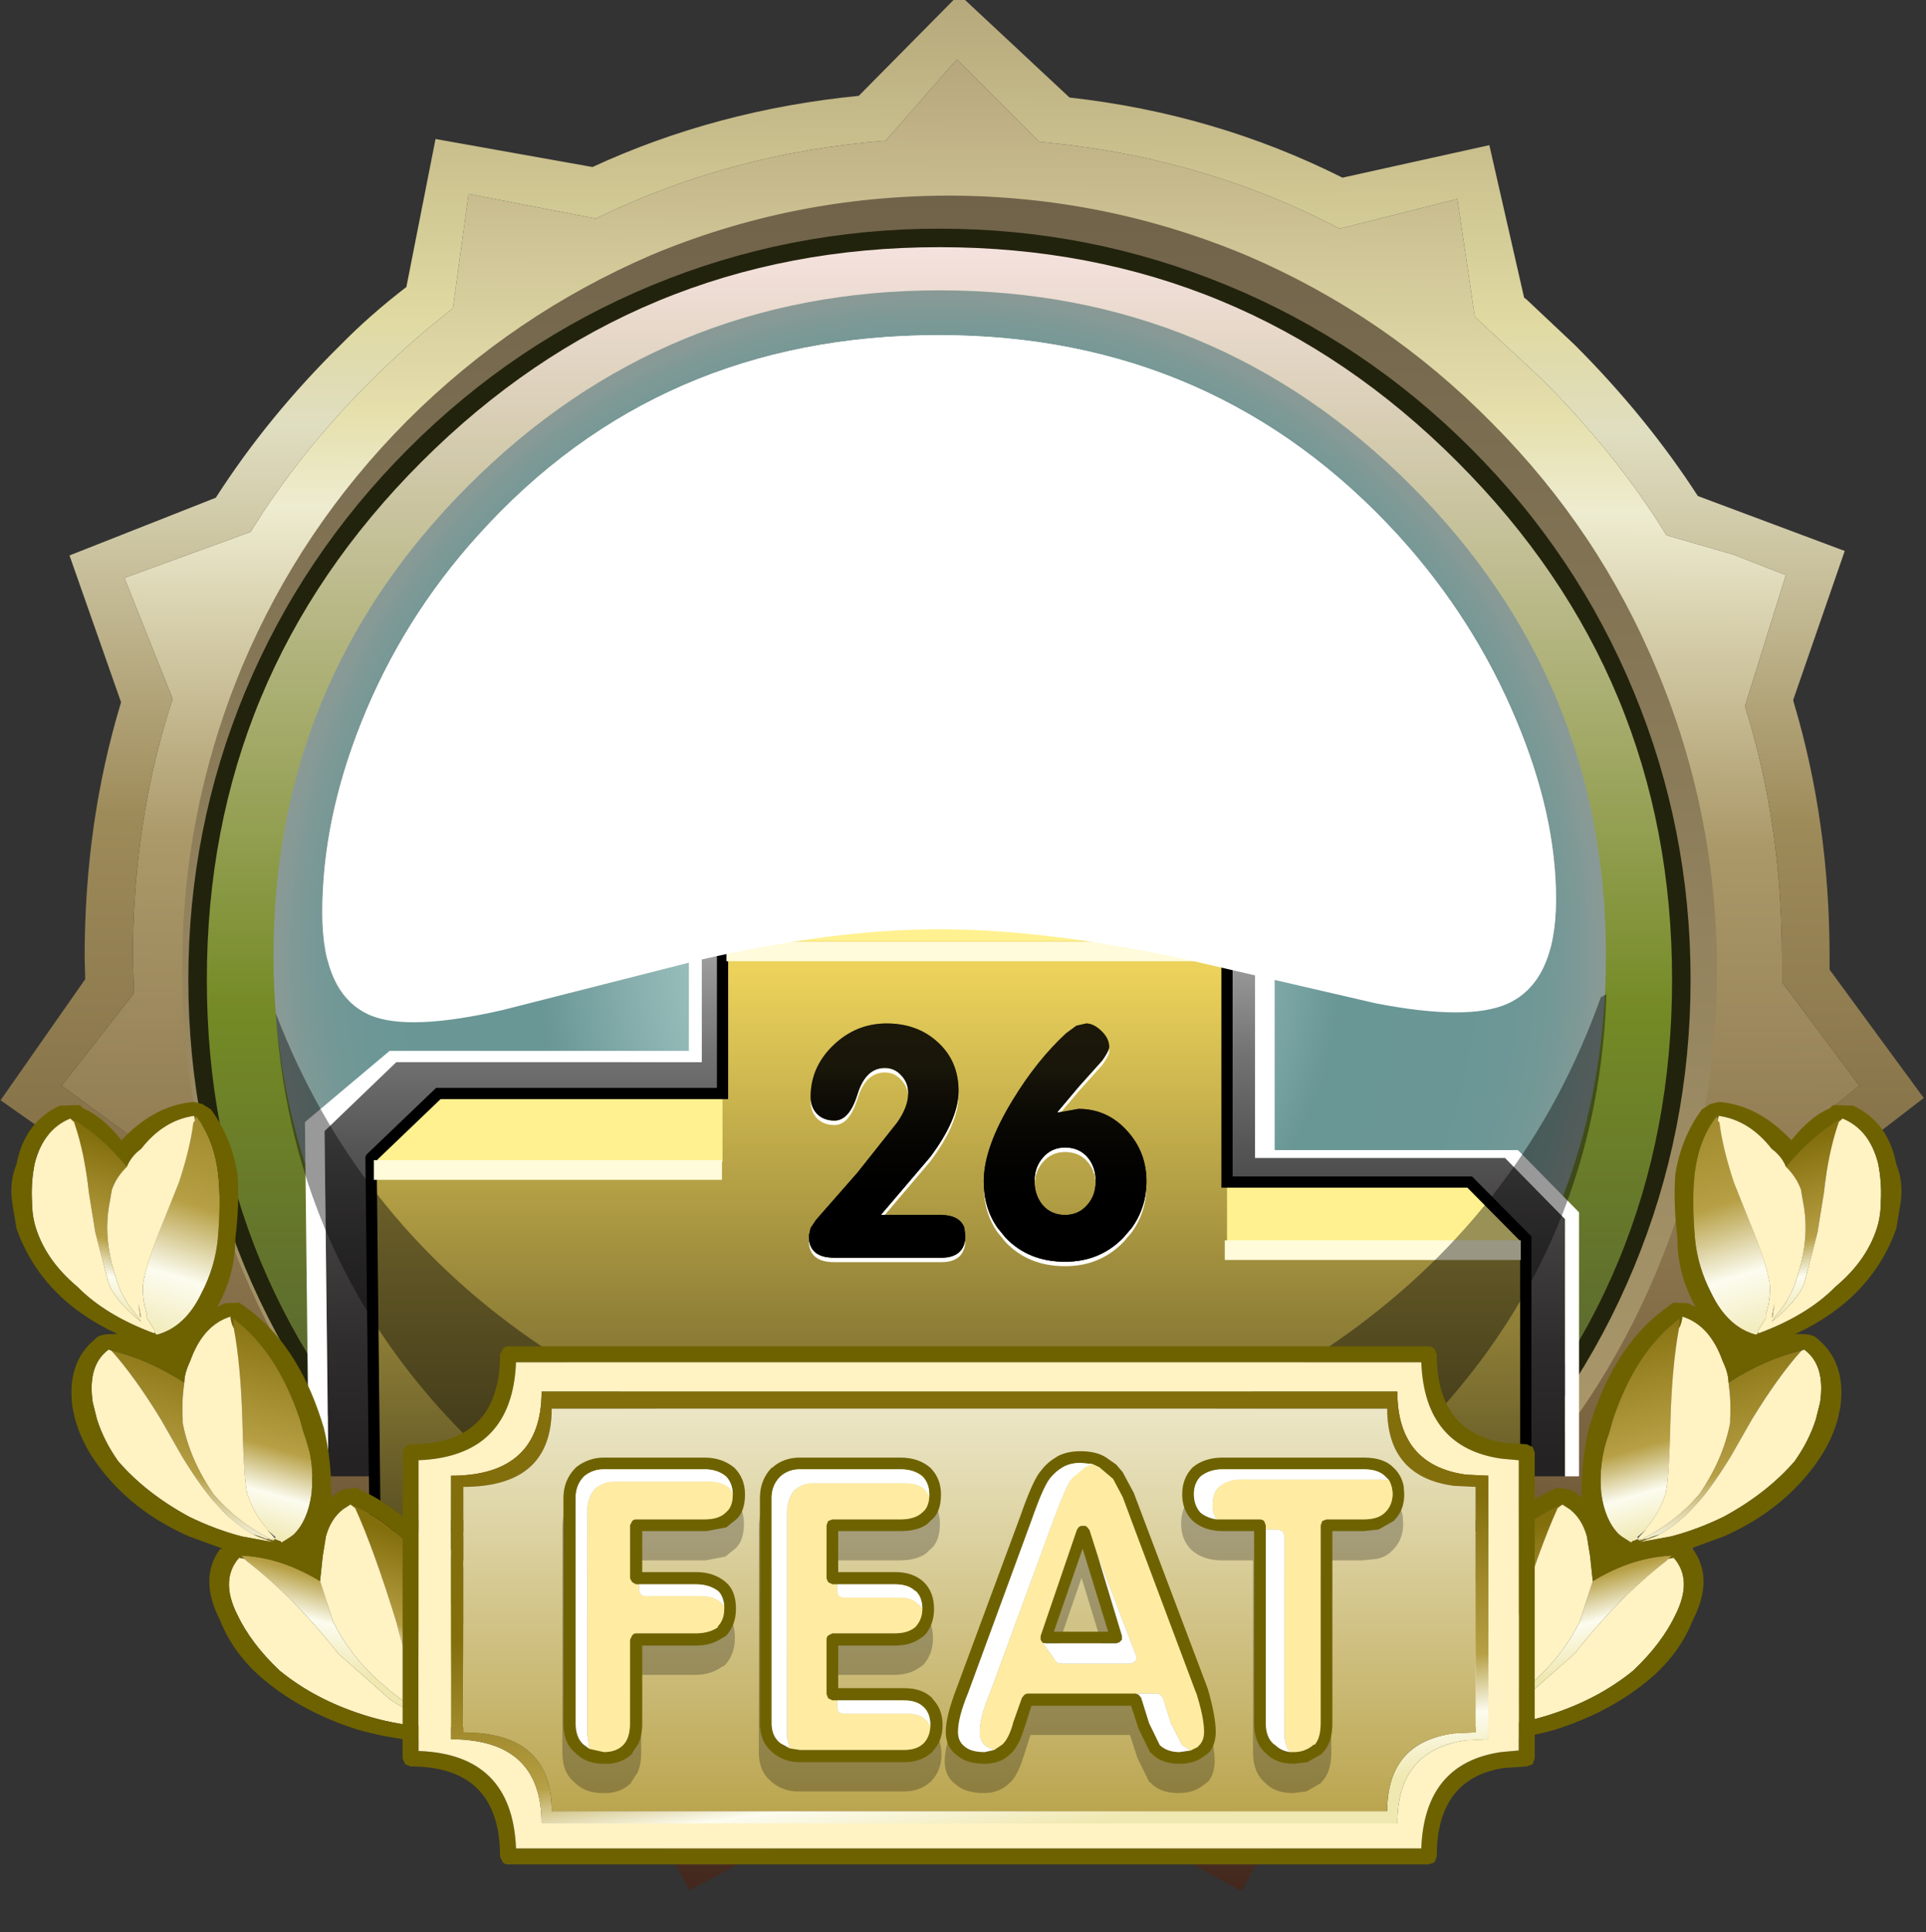 <?xml version="1.0" encoding="UTF-8" standalone="no"?>
<svg xmlns:xlink="http://www.w3.org/1999/xlink" height="172.35px" width="171.8px" xmlns="http://www.w3.org/2000/svg">
  <rect width="100%" height="100%" fill="#333333" stroke="none"/>
  <g transform="matrix(1.0, 0.0, 0.0, 1.0, 0.0, 0.0)">
    <use height="169.2" transform="matrix(1.0, 0.0, 0.0, 1.0, 0.05, -0.5)" width="171.55" xlink:href="#shape0"/>
    <use height="134.0" transform="matrix(1.0, 0.0, 0.0, 1.0, 16.8, 20.4)" width="134.0" xlink:href="#shape1"/>
    <use height="118.7" transform="matrix(1.0, 0.0, 0.0, 1.0, 24.4, 25.9)" width="118.85" xlink:href="#sprite0"/>
    <use height="57.35" transform="matrix(1.0, 0.0, 0.0, 1.0, 28.95, 74.35)" width="110.65" xlink:href="#sprite1"/>
    <use height="58.85" transform="matrix(1.0, 0.0, 0.0, 1.0, 27.2, 72.85)" width="113.65" xlink:href="#sprite2"/>
    <use height="64.85" transform="matrix(1.0, 0.0, 0.0, 1.0, 32.6, 76.3)" width="104.0" xlink:href="#sprite3"/>
    <use height="26.55" transform="matrix(0.802, 0.0, 0.0, 0.802, 72.15, 91.3)" width="17.4" xlink:href="#sprite5"/>
    <use height="27.0" transform="matrix(0.802, 0.0, 0.0, 0.802, 87.75, 91.3)" width="18.1" xlink:href="#sprite7"/>
    <use height="132.4" transform="matrix(1.0, 0.0, 0.0, 1.0, 17.95, 11.2)" width="132.35" xlink:href="#shape12"/>
    <use height="24.9" transform="matrix(1.0, 0.0, 0.0, 1.0, 37.8, 43.25)" width="92.7" xlink:href="#sprite9"/>
    <use height="26.35" transform="matrix(1.0, 0.0, 0.0, 1.0, 77.35, 33.55)" width="18.3" xlink:href="#sprite10"/>
    <use height="57.1" transform="matrix(1.0, 0.0, 0.0, 1.0, 24.6, 88.7)" width="118.7" xlink:href="#sprite12"/>
    <use height="55.75" transform="matrix(1.0, 0.0, 0.0, 1.0, 28.75, 29.9)" width="110.05" xlink:href="#sprite13"/>
    <use height="61.3" transform="matrix(1.0, 0.0, 0.0, 1.0, 28.75, 29.9)" width="110.05" xlink:href="#sprite14"/>
    <use height="71.6" transform="matrix(0.95, 0.0, 0.0, 0.95, 1.0, 98.3)" width="177.5" xlink:href="#sprite15"/>
  </g>
  <defs>
    <g id="shape0" transform="matrix(1.0, 0.0, 0.0, 1.0, -0.05, 0.5)">
      <path d="M107.5 24.1 Q120.45 28.9 131.05 39.5 150.6 59.05 150.6 86.65 150.6 114.25 131.05 133.75 111.55 153.3 83.95 153.3 76.1 153.3 68.95 151.75 50.8 147.75 36.8 133.75 17.3 114.25 17.3 86.65 17.3 59.05 36.8 39.5 56.35 20.0 83.95 20.0 96.55 20.0 107.5 24.1" fill="#5c5942" fill-rule="evenodd" stroke="none"/>
      <path d="M158.95 85.4 L158.95 87.6 165.85 96.85 156.55 104.4 Q153.35 116.6 146.15 126.7 L147.0 138.45 135.3 139.05 Q125.9 147.75 114.9 152.55 L109.2 163.05 98.5 157.35 85.4 158.4 73.3 157.5 67.75 160.8 62.85 163.1 57.5 153.2 Q45.5 148.35 35.4 138.95 L24.5 138.7 24.6 126.65 24.1 126.05 Q16.8 115.35 13.9 103.0 L5.5 96.85 11.95 88.6 11.85 85.4 Q11.85 73.15 15.4 62.35 L11.1 51.55 22.35 47.45 Q26.85 40.15 33.35 33.7 36.75 30.35 40.4 27.5 L41.8 17.3 53.15 19.5 Q65.1 13.65 79.0 12.55 L85.35 5.3 92.7 12.65 Q107.2 13.95 119.5 20.4 L130.0 17.75 131.55 28.25 137.4 33.7 Q144.05 40.3 148.65 47.75 L154.55 49.45 159.3 51.3 155.65 63.0 Q158.95 73.5 158.95 85.4" fill="url(#gradient0)" fill-rule="evenodd" stroke="none"/>
      <path d="M154.55 49.45 L148.65 47.75 Q144.05 40.3 137.4 33.7 L131.55 28.25 130.0 17.75 119.5 20.4 Q107.2 13.95 92.7 12.65 L85.35 5.3 79.0 12.55 Q65.1 13.65 53.15 19.5 L41.8 17.3 40.4 27.5 Q36.75 30.35 33.35 33.7 26.85 40.15 22.35 47.45 L11.1 51.55 15.4 62.35 Q11.85 73.15 11.85 85.4 L11.95 88.6 5.5 96.85 13.9 103.0 Q16.8 115.35 24.1 126.05 L24.6 126.65 24.5 138.7 35.4 138.95 Q45.5 148.35 57.5 153.2 L62.85 163.1 67.75 160.8 73.3 157.5 85.4 158.4 98.5 157.35 109.2 163.05 114.9 152.55 Q125.9 147.75 135.3 139.05 L147.0 138.45 146.15 126.7 Q153.35 116.6 156.55 104.4 L165.85 96.85 158.95 87.6 158.95 85.4 Q158.95 73.5 155.65 63.0 L159.3 51.3 154.55 49.45 M159.95 62.45 L160.0 62.65 Q163.2 73.35 163.2 85.4 L163.2 86.5 171.6 97.95 160.5 106.5 Q157.35 117.8 150.7 127.7 L151.15 142.25 137.9 142.55 Q128.7 150.85 118.15 155.8 L117.9 155.9 110.75 168.7 98.0 161.75 85.4 162.65 74.2 161.95 61.5 168.6 55.05 156.8 54.75 156.65 Q43.35 151.8 33.65 143.1 L20.1 142.55 20.7 128.6 Q13.4 118.1 10.2 105.3 L0.05 98.15 7.6 87.35 7.55 85.4 Q7.55 73.35 10.8 62.65 L6.2 49.55 19.25 44.4 Q23.9 37.15 30.4 30.75 33.0 28.1 36.25 25.6 L38.85 12.4 52.85 14.9 Q63.9 9.8 76.6 8.55 L85.55 -0.5 95.4 8.7 Q108.4 10.15 119.75 15.85 L132.85 12.95 135.95 26.55 136.15 26.7 140.45 30.75 Q146.85 37.15 151.45 44.25 L164.55 49.15 159.95 62.45" fill="url(#gradient1)" fill-rule="evenodd" stroke="none"/>
      <path d="M133.1 37.75 Q142.6 47.3 147.75 59.65 153.15 72.5 153.15 86.55 153.15 100.6 147.75 113.45 142.6 125.8 133.1 135.35 123.65 144.85 111.35 150.1 98.65 155.5 84.75 155.45 70.75 155.45 58.1 150.0 45.8 144.75 36.3 135.15 26.8 125.6 21.6 113.25 16.25 100.4 16.25 86.35 16.25 72.3 21.6 59.45 26.8 47.1 36.3 37.55 45.8 28.05 58.1 22.75 70.75 17.45 84.75 17.45 98.65 17.5 111.35 22.85 123.65 28.15 133.1 37.75" fill="url(#gradient2)" fill-rule="evenodd" stroke="none"/>
    </g>
    <linearGradient gradientTransform="matrix(4.0E-4, -0.098, 0.096, 4.0E-4, 85.65, 84.15)" gradientUnits="userSpaceOnUse" id="gradient0" spreadMethod="pad" x1="-819.2" x2="819.2">
      <stop offset="0.004" stop-color="#46231f"/>
      <stop offset="0.208" stop-color="#77603d"/>
      <stop offset="0.557" stop-color="#ab9969"/>
      <stop offset="0.741" stop-color="#eeecd0"/>
      <stop offset="0.792" stop-color="#e6e0ad"/>
      <stop offset="1.0" stop-color="#b4a47a"/>
    </linearGradient>
    <linearGradient gradientTransform="matrix(5.0E-4, -0.115, 0.103, 5.0E-4, 84.55, 83.7)" gradientUnits="userSpaceOnUse" id="gradient1" spreadMethod="pad" x1="-819.2" x2="819.2">
      <stop offset="0.004" stop-color="#391b18"/>
      <stop offset="0.208" stop-color="#675333"/>
      <stop offset="0.557" stop-color="#9e8b5a"/>
      <stop offset="0.741" stop-color="#e0dec1"/>
      <stop offset="0.792" stop-color="#e0daa2"/>
      <stop offset="1.0" stop-color="#a6966d"/>
    </linearGradient>
    <linearGradient gradientTransform="matrix(0.0, -0.084, -0.084, -2.0E-4, 84.75, 86.45)" gradientUnits="userSpaceOnUse" id="gradient2" spreadMethod="pad" x1="-819.2" x2="819.2">
      <stop offset="0.043" stop-color="#b5a271"/>
      <stop offset="1.0" stop-color="#70634a"/>
    </linearGradient>
    <g id="shape1" transform="matrix(1.0, 0.0, 0.0, 1.0, 0.0, 0.0)">
      <path d="M113.8 20.2 Q133.2 39.6 133.2 67.0 133.2 94.35 113.8 113.75 94.4 133.15 67.0 133.15 39.65 133.15 20.25 113.75 0.85 94.4 0.85 67.0 0.85 39.6 20.25 20.2 39.65 0.8 67.0 0.8 94.4 0.8 113.8 20.2" fill="url(#gradient3)" fill-rule="evenodd" stroke="none"/>
      <path d="M113.2 20.8 Q94.1 1.65 67.0 1.65 39.95 1.65 20.8 20.8 1.65 39.95 1.65 67.0 1.65 94.1 20.8 113.2 39.95 132.35 67.0 132.35 94.1 132.35 113.2 113.2 132.35 94.1 132.35 67.0 132.35 39.95 113.2 20.8 M134.0 67.0 Q134.0 80.45 128.95 92.65 123.9 104.85 114.4 114.35 104.95 123.85 92.65 128.95 80.45 134.0 67.0 134.0 53.55 134.0 41.35 128.95 29.15 123.85 19.65 114.35 10.15 104.85 5.05 92.65 0.0 80.45 0.0 67.0 0.0 53.55 5.05 41.35 10.15 29.1 19.65 19.6 29.15 10.1 41.35 5.05 53.55 0.0 67.0 0.0 80.45 0.0 92.65 5.05 104.9 10.1 114.4 19.6 123.9 29.1 128.95 41.35 134.0 53.55 134.0 67.0" fill="#22230d" fill-rule="evenodd" stroke="none"/>
    </g>
    <linearGradient gradientTransform="matrix(0.0, -0.081, -0.081, 0.0, 67.0, 67.0)" gradientUnits="userSpaceOnUse" id="gradient3" spreadMethod="pad" x1="-819.2" x2="819.2">
      <stop offset="0.075" stop-color="#4d5737"/>
      <stop offset="0.286" stop-color="#60702d"/>
      <stop offset="0.478" stop-color="#748a25"/>
      <stop offset="1.0" stop-color="#f7e3e1"/>
    </linearGradient>
    <g id="sprite0" transform="matrix(1.0, 0.0, 0.0, 1.0, 0.0, 0.0)">
      <use height="118.7" transform="matrix(1.0, 0.0, 0.0, 1.0, 0.0, 0.0)" width="118.85" xlink:href="#shape2"/>
    </g>
    <g id="shape2" transform="matrix(1.0, 0.0, 0.0, 1.0, 0.0, 0.0)">
      <path d="M118.85 59.35 Q118.85 83.9 101.45 101.3 84.05 118.7 59.4 118.7 34.8 118.7 17.4 101.3 0.0 83.9 0.0 59.35 0.0 34.8 17.4 17.4 34.8 0.0 59.4 0.0 84.05 0.0 101.45 17.4 118.85 34.8 118.85 59.35" fill="url(#gradient4)" fill-rule="evenodd" stroke="none"/>
    </g>
    <radialGradient cx="0" cy="0" gradientTransform="matrix(0.072, 0.0, 0.0, -0.072, 59.4, 59.35)" gradientUnits="userSpaceOnUse" id="gradient4" r="819.2" spreadMethod="pad">
      <stop offset="0.0" stop-color="#d5ece7"/>
      <stop offset="0.086" stop-color="#cce5e0"/>
      <stop offset="0.239" stop-color="#b3d3cf"/>
      <stop offset="0.435" stop-color="#8db4b2"/>
      <stop offset="0.608" stop-color="#699796"/>
      <stop offset="0.804" stop-color="#6a9796"/>
      <stop offset="0.875" stop-color="#6d9796"/>
      <stop offset="0.925" stop-color="#739896"/>
      <stop offset="0.969" stop-color="#7d9996"/>
      <stop offset="1.0" stop-color="#899a96"/>
    </radialGradient>
    <g id="sprite1" transform="matrix(1.0, 0.0, 0.0, 1.0, 0.0, 0.0)">
      <use height="57.35" transform="matrix(1.0, 0.0, 0.0, 1.0, 0.0, 0.0)" width="110.65" xlink:href="#shape3"/>
    </g>
    <g id="shape3" transform="matrix(1.0, 0.0, 0.0, 1.0, 0.0, 0.0)">
      <path d="M110.65 34.4 L110.65 57.35 0.35 57.35 0.0 26.55 6.4 20.4 33.65 20.4 33.65 5.25 39.0 0.0 76.65 0.0 83.0 6.4 83.0 28.95 105.3 28.95 110.65 34.4" fill="url(#gradient5)" fill-rule="evenodd" stroke="none"/>
    </g>
    <linearGradient gradientTransform="matrix(0.0, -0.045, -0.045, 0.0, 55.35, 31.85)" gradientUnits="userSpaceOnUse" id="gradient5" spreadMethod="pad" x1="-819.2" x2="819.2">
      <stop offset="0.0" stop-color="#211f1f"/>
      <stop offset="0.173" stop-color="#242222"/>
      <stop offset="0.31" stop-color="#2e2c2c"/>
      <stop offset="0.435" stop-color="#3f3d3d"/>
      <stop offset="0.553" stop-color="#565555"/>
      <stop offset="0.667" stop-color="#747373"/>
      <stop offset="0.773" stop-color="#9a9999"/>
      <stop offset="0.878" stop-color="#c6c5c5"/>
      <stop offset="0.98" stop-color="#f8f8f8"/>
      <stop offset="0.996" stop-color="#ffffff"/>
    </linearGradient>
    <g id="sprite2" transform="matrix(1.0, 0.0, 0.0, 1.0, 0.0, 0.0)">
      <use height="58.85" transform="matrix(1.0, 0.0, 0.0, 1.0, 0.0, 0.0)" width="113.65" xlink:href="#shape4"/>
    </g>
    <g id="shape4" transform="matrix(1.0, 0.0, 0.0, 1.0, 0.0, 0.0)">
      <path d="M108.2 29.75 L113.65 35.3 113.65 58.85 112.4 58.85 112.4 35.9 107.05 30.45 84.75 30.45 84.75 7.9 78.4 1.5 40.75 1.5 35.4 6.75 35.4 21.9 8.15 21.9 1.75 28.05 2.1 58.85 0.35 58.85 0.0 27.25 7.55 20.9 34.25 20.9 34.25 5.4 40.7 0.0 79.0 0.0 86.5 6.55 86.5 29.75 108.2 29.75" fill="url(#gradient6)" fill-rule="evenodd" stroke="none"/>
    </g>
    <linearGradient gradientTransform="matrix(0.0, -0.013, -0.013, 0.0, 56.85, 70.55)" gradientUnits="userSpaceOnUse" id="gradient6" spreadMethod="pad" x1="-819.2" x2="819.2">
      <stop offset="0.0" stop-color="#211f1f"/>
      <stop offset="0.024" stop-color="#3b3939"/>
      <stop offset="0.071" stop-color="#646262"/>
      <stop offset="0.118" stop-color="#898888"/>
      <stop offset="0.173" stop-color="#a9a8a8"/>
      <stop offset="0.231" stop-color="#c4c4c4"/>
      <stop offset="0.302" stop-color="#dadada"/>
      <stop offset="0.38" stop-color="#ebeaea"/>
      <stop offset="0.478" stop-color="#f6f6f6"/>
      <stop offset="0.616" stop-color="#fdfdfd"/>
      <stop offset="0.996" stop-color="#ffffff"/>
    </linearGradient>
    <g id="sprite3" transform="matrix(1.0, 0.0, 0.0, 1.0, 0.5, 0.55)">
      <use height="59.3" transform="matrix(1.0, 0.0, 0.0, 1.0, 0.0, 0.0)" width="103.0" xlink:href="#shape5"/>
      <use height="52.2" transform="matrix(1.0, 0.0, 0.0, 1.0, 0.0, 7.1)" width="103.0" xlink:href="#sprite4"/>
      <use height="64.85" transform="matrix(1.0, 0.0, 0.0, 1.0, -0.5, -0.55)" width="104.0" xlink:href="#shape7"/>
    </g>
    <g id="shape5" transform="matrix(1.0, 0.0, 0.0, 1.0, 0.0, 0.0)">
      <path d="M76.35 7.75 L76.35 28.6 98.0 28.6 103.0 33.65 103.0 54.85 0.35 54.85 0.05 26.4 6.0 20.7 31.35 20.7 31.35 6.7 36.35 0.0 71.35 0.0 76.35 7.75" fill="#fff18f" fill-rule="evenodd" stroke="none"/>
      <path d="M103.0 34.35 L103.0 59.3 0.35 59.3 0.0 26.8 31.35 26.8 31.35 7.1 76.35 7.1 76.35 34.35 103.0 34.35" fill="#ecd25b" fill-rule="evenodd" stroke="none"/>
    </g>
    <g id="sprite4" transform="matrix(1.0, 0.0, 0.0, 1.0, 0.0, 0.0)">
      <use height="52.2" transform="matrix(1.0, 0.0, 0.0, 1.0, 0.0, 0.0)" width="103.0" xlink:href="#shape6"/>
    </g>
    <g id="shape6" transform="matrix(1.0, 0.0, 0.0, 1.0, 0.0, 0.0)">
      <path d="M103.0 52.2 L0.35 52.2 0.0 19.7 31.35 19.7 31.35 0.0 76.35 0.0 76.35 27.25 103.0 27.25 103.0 52.2" fill="url(#gradient7)" fill-rule="evenodd" stroke="none"/>
    </g>
    <linearGradient gradientTransform="matrix(0.0, -0.043, -0.043, 0.0, 51.5, 37.55)" gradientUnits="userSpaceOnUse" id="gradient7" spreadMethod="pad" x1="-819.2" x2="819.2">
      <stop offset="0.0" stop-color="#000000"/>
      <stop offset="0.09" stop-color="#000000" stop-opacity="0.796"/>
      <stop offset="0.996" stop-color="#000000" stop-opacity="0.0"/>
    </linearGradient>
    <g id="shape7" transform="matrix(1.0, 0.0, 0.0, 1.0, 0.5, 0.55)">
      <path d="M98.0 28.6 L76.35 28.6 76.35 7.75 71.35 0.0 36.35 0.0 31.35 6.7 31.35 20.7 6.0 20.7 0.05 26.4 0.05 26.8 0.0 26.8 0.35 59.3 103.0 59.3 103.0 33.65 98.0 28.6 Z" fill="none" stroke="#000000" stroke-linecap="butt" stroke-linejoin="miter" stroke-miterlimit="10.0" stroke-width="1.0"/>
      <path d="M75.85 8.9 L31.7 8.9 31.7 7.15 75.85 7.15 75.85 8.9" fill="#fffbdb" fill-rule="evenodd" stroke="none"/>
      <path d="M31.3 26.65 L31.3 28.4 0.25 28.4 0.25 26.65 31.3 26.65" fill="#fffbdb" fill-rule="evenodd" stroke="none"/>
      <path d="M102.55 35.55 L76.15 35.55 76.15 33.8 102.55 33.8 102.55 35.55" fill="#fffbdb" fill-rule="evenodd" stroke="none"/>
    </g>
    <g id="sprite5" transform="matrix(1.0, 0.0, 0.0, 1.0, 0.0, 0.0)">
      <use height="21.6" transform="matrix(1.0, 0.0, 0.0, 1.0, 0.0, 4.95)" width="17.4" xlink:href="#shape8"/>
      <use height="26.05" transform="matrix(1.0, 0.0, 0.0, 1.0, 0.0, 0.0)" width="17.4" xlink:href="#sprite6"/>
      <use height="26.05" transform="matrix(1.0, 0.0, 0.0, 1.0, 0.0, 0.0)" width="17.4" xlink:href="#sprite6"/>
    </g>
    <g id="shape8" transform="matrix(1.0, 0.0, 0.0, 1.0, 0.0, -4.95)">
      <path d="M11.05 7.75 L11.05 8.0 Q10.95 7.0 10.3 6.3 9.55 5.45 8.45 5.45 6.3 5.45 5.4 8.4 4.5 11.3 2.85 11.3 1.6 11.3 0.85 10.5 0.2 9.75 0.2 8.65 L0.2 8.35 Q0.25 9.3 0.85 10.0 1.6 10.8 2.85 10.8 4.5 10.8 5.4 7.9 6.3 4.95 8.45 4.95 9.55 4.95 10.3 5.8 11.05 6.6 11.05 7.75 M16.65 8.0 Q16.65 11.15 13.5 15.35 L8.45 21.3 8.0 21.3 13.5 14.85 Q16.55 10.8 16.65 7.75 L16.65 8.0 M0.0 23.95 Q0.2 26.05 2.8 26.05 L14.8 26.05 Q15.95 26.05 16.65 25.5 17.35 24.9 17.4 23.9 L17.4 24.15 Q17.4 25.35 16.65 26.0 15.95 26.55 14.8 26.55 L2.8 26.55 Q0.0 26.55 0.0 24.15 L0.0 23.95" fill="#ffffff" fill-rule="evenodd" stroke="none"/>
    </g>
    <g id="sprite6" transform="matrix(1.0, 0.0, 0.0, 1.0, 0.0, 0.0)">
      <use height="26.05" transform="matrix(1.0, 0.0, 0.0, 1.0, 0.0, 0.0)" width="17.4" xlink:href="#shape9"/>
    </g>
    <g id="shape9" transform="matrix(1.0, 0.0, 0.0, 1.0, 0.0, 0.0)">
      <path d="M16.65 7.5 Q16.65 10.65 13.5 14.85 L8.0 21.3 14.6 21.3 Q16.8 21.3 17.3 22.75 L17.4 23.65 Q17.4 24.85 16.65 25.5 15.95 26.05 14.8 26.05 L2.8 26.05 Q0.0 26.05 0.0 23.65 L0.2 22.75 0.8 21.85 5.4 16.6 9.8 11.05 Q11.05 9.3 11.05 7.75 11.05 6.6 10.3 5.8 9.55 4.95 8.45 4.95 6.3 4.95 5.4 7.9 4.5 10.8 2.85 10.8 1.6 10.8 0.85 10.0 0.2 9.25 0.2 8.15 0.2 4.8 2.8 2.35 5.3 0.0 8.65 0.0 12.05 0.0 14.3 2.05 16.65 4.15 16.65 7.5" fill="url(#gradient8)" fill-rule="evenodd" stroke="none"/>
    </g>
    <linearGradient gradientTransform="matrix(0.0, -0.011, 0.016, 0.0, 8.65, 13.05)" gradientUnits="userSpaceOnUse" id="gradient8" spreadMethod="pad" x1="-819.2" x2="819.2">
      <stop offset="0.075" stop-color="#000000" stop-opacity="0.988"/>
      <stop offset="0.965" stop-color="#000000" stop-opacity="0.651"/>
    </linearGradient>
    <g id="sprite7" transform="matrix(1.0, 0.0, 0.0, 1.0, 0.0, 0.0)">
      <use height="24.2" transform="matrix(1.0, 0.0, 0.0, 1.0, 0.0, 2.8)" width="18.1" xlink:href="#shape10"/>
      <use height="26.5" transform="matrix(1.0, 0.0, 0.0, 1.0, 0.0, 0.0)" width="18.1" xlink:href="#sprite8"/>
      <use height="26.5" transform="matrix(1.0, 0.0, 0.0, 1.0, 0.0, 0.0)" width="18.1" xlink:href="#sprite8"/>
    </g>
    <g id="shape10" transform="matrix(1.0, 0.0, 0.0, 1.0, 0.0, -2.8)">
      <path d="M9.05 14.3 Q7.55 14.3 6.6 15.4 5.75 16.35 5.65 17.8 L5.65 17.55 Q5.65 15.95 6.6 14.9 7.55 13.8 9.05 13.8 10.65 13.8 11.6 14.95 12.45 16.0 12.45 17.55 L12.45 17.8 Q12.4 16.4 11.6 15.45 10.65 14.3 9.05 14.3 M13.2 4.6 L10.6 7.5 8.65 9.8 8.3 9.9 8.2 9.85 10.6 7.0 13.2 4.1 13.95 2.8 13.95 3.1 Q13.95 3.55 13.2 4.6 M1.55 23.25 Q0.0 21.05 0.0 18.05 0.1 20.75 1.55 22.75 L2.45 23.85 Q5.0 26.5 9.05 26.5 12.95 26.5 15.55 23.8 L16.45 22.75 Q18.05 20.55 18.1 17.8 L18.1 18.05 Q18.1 20.95 16.45 23.25 L15.55 24.3 Q12.95 27.0 9.05 27.0 5.0 27.0 2.45 24.35 L1.55 23.25" fill="#ffffff" fill-rule="evenodd" stroke="none"/>
    </g>
    <g id="sprite8" transform="matrix(1.0, 0.0, 0.0, 1.0, 0.0, 0.0)">
      <use height="26.5" transform="matrix(1.0, 0.0, 0.0, 1.0, 0.0, 0.0)" width="18.1" xlink:href="#shape11"/>
    </g>
    <g id="shape11" transform="matrix(1.0, 0.0, 0.0, 1.0, 0.0, 0.0)">
      <path d="M15.95 11.95 Q18.1 14.3 18.1 17.55 18.1 20.45 16.45 22.75 L15.55 23.8 Q12.95 26.5 9.05 26.5 5.0 26.5 2.45 23.85 L1.55 22.75 Q0.0 20.55 0.0 17.55 0.0 13.8 3.2 8.55 5.9 4.1 9.15 1.1 L10.3 0.25 11.4 0.0 Q12.2 0.0 13.05 0.8 13.95 1.65 13.95 2.6 13.95 3.05 13.2 4.1 L10.6 7.0 8.2 9.85 8.3 9.9 10.55 9.5 Q13.75 9.5 15.95 11.95 M5.65 17.55 Q5.65 19.1 6.55 20.2 7.5 21.3 9.05 21.3 10.55 21.3 11.5 20.2 12.45 19.15 12.45 17.55 12.45 16.0 11.6 14.95 10.65 13.8 9.05 13.8 7.55 13.8 6.6 14.9 5.65 15.95 5.65 17.55" fill="url(#gradient9)" fill-rule="evenodd" stroke="none"/>
    </g>
    <linearGradient gradientTransform="matrix(0.0, -0.011, 0.016, 0.0, 9.05, 13.25)" gradientUnits="userSpaceOnUse" id="gradient9" spreadMethod="pad" x1="-819.2" x2="819.2">
      <stop offset="0.075" stop-color="#000000" stop-opacity="0.988"/>
      <stop offset="0.965" stop-color="#000000" stop-opacity="0.651"/>
    </linearGradient>
    <g id="shape12" transform="matrix(1.0, 0.0, 0.0, 1.0, -17.95, -11.2)">
      <path d="M106.5 43.15 L106.55 43.15 Q108.05 42.5 110.05 42.6 112.1 42.75 113.85 43.65 115.25 44.4 116.3 45.65 117.65 47.25 117.35 48.75 L117.35 48.8 Q120.3 48.95 122.65 50.8 123.9 51.85 124.7 53.25 125.7 55.1 125.15 56.5 L124.7 56.95 124.5 56.95 Q127.65 57.65 129.8 60.65 130.7 62.05 131.05 63.6 131.45 65.65 130.5 66.85 L129.95 67.1 129.9 67.1 129.7 67.05 Q129.0 66.85 127.7 66.05 127.35 68.1 126.0 68.75 L125.65 68.85 125.4 68.8 125.3 68.75 125.15 68.65 Q123.0 66.75 122.0 62.85 121.45 61.2 121.6 59.4 L121.35 59.65 120.85 59.9 120.75 59.85 120.65 59.85 120.5 59.8 Q117.95 58.6 115.8 55.15 114.8 53.45 114.5 52.2 L114.25 52.55 Q114.1 52.8 113.75 52.9 L113.65 52.9 113.6 52.85 113.45 52.85 Q110.85 52.25 107.95 49.2 106.75 47.95 106.1 46.6 105.2 44.75 105.85 43.55 106.1 43.15 106.5 43.15 M106.8 43.85 L106.5 43.85 Q106.0 44.85 106.8 46.4 107.4 47.65 108.45 48.7 111.2 51.65 113.6 52.15 L113.4 51.8 113.7 52.15 Q114.35 51.25 113.85 49.55 L113.45 48.45 116.6 48.65 116.35 48.45 116.7 48.6 Q116.9 47.45 115.8 46.15 114.85 45.0 113.5 44.25 111.9 43.4 110.1 43.3 108.2 43.15 106.8 43.8 L106.8 43.85 M115.7 49.8 L115.4 49.65 Q114.75 50.45 115.2 52.15 115.6 53.5 116.4 54.75 118.45 58.05 120.75 59.15 L120.7 58.9 120.85 59.15 Q121.7 58.35 121.55 56.6 L121.35 55.55 Q123.0 56.25 124.4 56.25 L124.25 56.1 124.5 56.25 Q124.9 55.2 124.1 53.65 123.4 52.35 122.2 51.35 120.8 50.25 119.05 49.75 L115.7 49.6 116.6 49.8 115.7 49.65 115.7 49.7 115.5 49.6 115.7 49.75 115.7 49.8 M123.45 57.7 L123.2 57.45 Q122.3 58.05 122.25 59.85 122.2 61.2 122.65 62.65 123.75 66.5 125.6 68.1 L125.6 67.9 125.65 68.15 Q126.7 67.6 127.05 65.9 L127.2 64.75 Q128.55 65.95 129.9 66.4 L129.85 66.2 130.0 66.4 Q130.75 65.5 130.35 63.8 130.05 62.35 129.2 61.05 128.2 59.55 126.65 58.6 125.05 57.6 123.5 57.5 123.85 57.65 124.2 57.9 L123.5 57.55 123.5 57.6 123.2 57.4 123.45 57.65 123.45 57.7 M51.85 48.5 L51.6 48.65 54.8 48.45 54.4 49.55 Q53.9 51.2 54.55 52.15 L54.7 52.0 54.6 52.15 Q57.05 51.65 59.75 48.7 60.8 47.65 61.45 46.4 62.25 44.8 61.75 43.85 L61.45 43.95 61.7 43.85 61.45 43.85 61.45 43.8 Q60.0 43.15 58.15 43.3 56.3 43.4 54.7 44.25 53.35 45.0 52.4 46.15 51.3 47.45 51.55 48.6 L51.85 48.5 M50.85 48.8 L50.85 48.75 Q50.55 47.25 51.9 45.65 52.95 44.4 54.4 43.65 56.15 42.75 58.15 42.6 60.15 42.5 61.7 43.15 L61.75 43.15 Q62.2 43.15 62.35 43.55 63.0 44.75 62.15 46.6 61.5 47.95 60.25 49.2 57.35 52.25 54.8 52.85 L54.6 52.85 54.55 52.9 54.5 52.9 53.95 52.55 53.75 52.2 Q53.3 53.75 52.4 55.15 50.25 58.65 47.75 59.8 L47.55 59.85 47.45 59.85 47.4 59.9 46.9 59.65 46.65 59.4 Q46.8 61.1 46.2 62.85 45.15 66.8 43.1 68.65 L42.9 68.75 42.85 68.8 42.55 68.85 42.25 68.75 Q40.95 68.1 40.5 66.05 L38.55 67.05 38.35 67.1 38.25 67.1 37.7 66.85 Q36.75 65.65 37.2 63.6 37.5 62.1 38.4 60.65 40.6 57.65 43.7 56.95 L43.55 56.95 43.1 56.5 Q42.5 55.1 43.5 53.25 44.3 51.85 45.55 50.8 47.9 48.95 50.85 48.8 M44.8 57.65 L45.0 57.4 44.75 57.55 44.7 57.6 44.0 57.9 44.75 57.5 Q43.15 57.6 41.6 58.6 40.05 59.55 39.0 61.05 38.15 62.35 37.9 63.8 37.55 65.5 38.25 66.4 L38.45 66.3 Q38.35 66.3 38.3 66.4 39.7 65.95 41.05 64.8 L41.2 65.9 Q41.55 67.6 42.55 68.15 L42.65 67.85 42.65 68.1 Q44.55 66.4 45.55 62.65 46.0 61.2 45.95 59.85 45.9 58.05 45.05 57.45 L44.85 57.7 44.8 57.65 M52.55 49.75 Q52.65 49.65 52.8 49.6 L52.5 49.7 52.5 49.65 51.7 49.75 52.5 49.6 49.2 49.75 Q47.45 50.25 46.0 51.35 44.8 52.35 44.15 53.65 43.3 55.2 43.75 56.25 L43.9 56.15 43.8 56.25 Q45.25 56.25 46.9 55.55 L46.7 56.6 Q46.55 58.35 47.35 59.15 L47.65 58.7 47.45 59.15 Q49.75 58.05 51.8 54.75 L53.05 52.15 Q53.5 50.45 52.8 49.65 52.65 49.7 52.55 49.8 L52.55 49.75" fill="#000000" fill-opacity="0.878" fill-rule="evenodd" stroke="none"/>
      <path d="M106.5 43.15 Q106.1 43.15 105.85 43.55 105.2 44.75 106.1 46.6 106.75 47.95 107.95 49.2 110.85 52.25 113.45 52.85 L113.6 52.85 113.65 52.9 113.75 52.9 Q114.1 52.8 114.25 52.55 L114.5 52.2 Q114.8 53.45 115.8 55.15 117.95 58.6 120.5 59.8 L120.65 59.85 120.75 59.85 120.85 59.9 121.35 59.65 121.6 59.4 Q121.45 61.2 122.0 62.85 123.0 66.75 125.15 68.65 L125.3 68.75 125.4 68.8 125.65 68.85 126.0 68.75 Q127.35 68.1 127.7 66.05 129.0 66.85 129.7 67.05 L129.9 67.1 129.95 67.1 130.5 66.85 Q131.45 65.65 131.05 63.6 130.7 62.05 129.8 60.65 127.65 57.65 124.5 56.95 L124.7 56.95 125.15 56.5 Q125.7 55.1 124.7 53.25 123.9 51.85 122.65 50.8 120.3 48.95 117.35 48.8 L117.35 48.75 Q117.65 47.25 116.3 45.65 115.25 44.4 113.85 43.65 112.1 42.75 110.05 42.6 108.05 42.5 106.55 43.15 L106.5 43.15 M104.6 42.85 L104.6 42.8 Q105.05 41.95 106.15 41.7 107.65 41.15 109.4 41.15 112.25 41.15 114.55 42.35 116.05 43.2 117.15 44.4 118.55 45.9 118.8 47.4 L118.9 47.5 Q121.45 48.05 123.6 49.7 125.05 50.95 125.95 52.55 127.0 54.45 126.75 56.1 L126.8 56.25 Q129.35 57.5 131.0 59.85 132.15 61.6 132.5 63.6 132.95 66.15 131.65 67.75 131.0 68.55 129.95 68.55 L129.75 68.55 129.25 68.45 128.6 68.2 128.45 68.25 Q127.8 69.45 126.65 70.05 L125.65 70.3 124.8 70.15 124.6 70.0 124.15 69.75 Q121.75 67.6 120.6 63.25 L120.2 61.3 120.1 61.2 119.9 61.1 Q116.95 59.8 114.6 55.95 L113.75 54.4 113.6 54.35 113.5 54.35 113.1 54.3 Q109.95 53.5 106.95 50.2 105.7 49.05 104.9 47.45 103.5 44.85 104.6 42.85" fill="url(#gradient10)" fill-rule="evenodd" stroke="none"/>
      <path d="M104.4 42.7 Q104.95 41.7 106.1 41.45 107.6 40.9 109.4 40.9 112.25 40.9 114.65 42.15 116.15 42.95 117.3 44.2 118.7 45.7 119.05 47.3 121.75 47.85 123.75 49.5 125.25 50.75 126.15 52.4 127.25 54.3 127.0 56.05 129.55 57.35 131.25 59.75 132.4 61.55 132.75 63.6 133.2 66.25 131.85 67.9 131.2 68.8 129.95 68.8 L129.75 68.8 129.15 68.7 128.6 68.5 Q127.85 69.75 126.8 70.3 L125.65 70.55 124.7 70.35 124.0 69.9 Q121.55 67.8 120.35 63.35 L119.95 61.4 119.75 61.35 Q116.8 60.0 114.4 56.1 L113.55 54.6 113.5 54.6 113.05 54.5 Q110.0 53.8 106.75 50.4 105.45 49.1 104.65 47.55 103.25 44.8 104.35 42.75 L104.4 42.7 M104.6 42.85 Q103.5 44.85 104.9 47.45 105.7 49.05 106.95 50.2 109.95 53.5 113.1 54.3 L113.5 54.35 113.6 54.35 113.75 54.4 114.6 55.95 Q116.95 59.8 119.9 61.1 L120.1 61.2 120.2 61.3 120.6 63.25 Q121.75 67.6 124.15 69.75 L124.6 70.0 124.8 70.15 125.65 70.3 126.65 70.05 Q127.8 69.45 128.45 68.25 L128.6 68.2 129.25 68.45 129.75 68.55 129.95 68.55 Q131.0 68.55 131.65 67.75 132.95 66.15 132.5 63.6 132.15 61.6 131.0 59.85 129.35 57.5 126.8 56.25 L126.75 56.1 Q127.0 54.45 125.95 52.55 125.05 50.95 123.6 49.7 121.45 48.05 118.9 47.5 L118.8 47.4 Q118.55 45.9 117.15 44.4 116.05 43.2 114.55 42.35 112.25 41.15 109.4 41.15 107.65 41.15 106.15 41.7 105.05 41.95 104.6 42.8 L104.6 42.85 M49.3 47.5 Q46.85 48.0 44.6 49.7 43.15 50.95 42.3 52.55 41.2 54.45 41.45 56.1 L41.4 56.25 Q38.95 57.45 37.2 59.9 36.05 61.6 35.7 63.6 35.25 66.15 36.55 67.75 37.2 68.55 38.25 68.55 L38.45 68.55 39.0 68.45 39.6 68.2 39.65 68.2 39.75 68.25 Q40.45 69.45 41.55 70.05 L42.55 70.3 42.55 70.45 42.6 70.3 43.45 70.15 44.05 69.75 Q46.45 67.6 47.6 63.25 L48.05 61.3 48.1 61.2 48.35 61.1 Q51.25 59.8 53.6 55.95 L54.5 54.4 54.6 54.35 54.7 54.35 55.1 54.3 Q57.95 53.6 61.3 50.25 L63.35 47.45 Q64.7 44.85 63.65 42.85 L63.6 42.8 Q63.15 41.95 62.1 41.7 60.55 41.15 58.8 41.15 56.0 41.15 53.65 42.35 52.2 43.15 51.05 44.4 49.7 45.9 49.4 47.4 L49.3 47.5 M53.55 42.15 Q56.05 40.9 58.8 40.9 60.75 40.9 62.15 41.5 63.3 41.65 63.85 42.7 L63.85 42.75 Q64.95 44.8 63.55 47.55 L61.45 50.4 Q58.4 53.75 55.15 54.5 L54.7 54.6 54.65 54.6 53.8 56.1 Q51.4 60.0 48.45 61.35 L48.25 61.4 47.85 63.35 Q46.65 67.8 44.2 69.9 L43.75 70.25 43.55 70.35 42.6 70.55 42.55 70.55 41.45 70.3 Q40.3 69.7 39.6 68.5 L39.05 68.7 38.5 68.8 38.25 68.8 Q37.05 68.8 36.35 67.9 35.0 66.25 35.45 63.6 35.8 61.55 37.0 59.75 38.65 57.4 41.2 56.05 41.0 54.3 42.1 52.4 43.0 50.75 44.45 49.5 46.6 47.8 49.2 47.3 49.5 45.7 50.9 44.2 52.05 42.95 53.55 42.15" fill="#ffffff" fill-opacity="0.8" fill-rule="evenodd" stroke="none"/>
      <path d="M115.7 49.8 L115.7 49.75 116.15 50.1 115.7 49.8" fill="url(#gradient11)" fill-rule="evenodd" stroke="none"/>
      <path d="M123.45 57.7 L123.45 57.65 123.6 57.85 123.45 57.7" fill="url(#gradient12)" fill-rule="evenodd" stroke="none"/>
      <path d="M49.3 47.5 L49.4 47.4 Q49.7 45.9 51.05 44.4 52.2 43.15 53.65 42.35 56.0 41.15 58.8 41.15 60.55 41.15 62.1 41.7 63.15 41.95 63.6 42.8 L63.65 42.85 Q64.7 44.85 63.35 47.45 L61.3 50.25 Q57.95 53.6 55.1 54.3 L54.7 54.35 54.6 54.35 54.5 54.4 53.6 55.95 Q51.25 59.8 48.35 61.1 L48.1 61.2 48.05 61.3 47.6 63.25 Q46.45 67.6 44.05 69.75 L43.45 70.15 42.6 70.3 42.55 70.45 42.55 70.3 41.55 70.05 Q40.45 69.45 39.75 68.25 L39.65 68.2 39.6 68.2 39.0 68.45 38.45 68.55 38.25 68.55 Q37.2 68.55 36.55 67.75 35.25 66.15 35.7 63.6 36.05 61.6 37.2 59.9 38.95 57.45 41.4 56.25 L41.45 56.1 Q41.2 54.45 42.3 52.55 43.15 50.95 44.6 49.7 46.85 48.0 49.3 47.5 M50.85 48.8 Q47.9 48.95 45.55 50.8 44.3 51.85 43.5 53.25 42.5 55.1 43.1 56.5 L43.55 56.95 43.7 56.95 Q40.6 57.65 38.4 60.65 37.5 62.1 37.2 63.6 36.75 65.65 37.7 66.85 L38.25 67.1 38.35 67.1 38.55 67.05 40.5 66.05 Q40.95 68.1 42.25 68.75 L42.55 68.85 42.85 68.8 42.9 68.75 43.1 68.65 Q45.15 66.8 46.2 62.85 46.8 61.1 46.65 59.4 L46.9 59.65 47.4 59.9 47.45 59.85 47.55 59.85 47.75 59.8 Q50.25 58.65 52.4 55.15 53.3 53.75 53.75 52.2 L53.95 52.55 54.5 52.9 54.55 52.9 54.6 52.85 54.8 52.85 Q57.35 52.25 60.25 49.2 61.5 47.95 62.15 46.6 63.0 44.75 62.35 43.55 62.2 43.15 61.75 43.15 L61.7 43.15 Q60.15 42.5 58.15 42.6 56.15 42.75 54.4 43.65 52.95 44.4 51.9 45.65 50.55 47.25 50.85 48.75 L50.85 48.8" fill="url(#gradient13)" fill-rule="evenodd" stroke="none"/>
      <path d="M52.55 49.75 L52.55 49.8 52.05 50.1 52.55 49.75" fill="url(#gradient14)" fill-rule="evenodd" stroke="none"/>
      <path d="M44.8 57.65 L44.85 57.7 44.45 58.15 44.8 57.65" fill="url(#gradient15)" fill-rule="evenodd" stroke="none"/>
      <path d="M84.15 11.2 Q111.5 11.2 130.9 30.6 150.3 50.0 150.3 77.4 150.3 104.8 130.9 124.2 111.5 143.6 84.15 143.6 56.75 143.6 37.35 124.2 17.95 104.8 17.95 77.4 17.95 50.0 37.35 30.6 56.75 11.2 84.15 11.2" fill="#ffffff" fill-opacity="0.0" fill-rule="evenodd" stroke="none"/>
    </g>
    <linearGradient gradientTransform="matrix(0.0, -0.02, -0.02, 0.0, 118.35, 54.65)" gradientUnits="userSpaceOnUse" id="gradient10" spreadMethod="pad" x1="-819.2" x2="819.2">
      <stop offset="0.075" stop-color="#000000" stop-opacity="0.529"/>
      <stop offset="0.965" stop-color="#000000" stop-opacity="0.102"/>
    </linearGradient>
    <linearGradient gradientTransform="matrix(-0.004, -1.0E-4, 1.0E-4, -0.004, 120.05, 52.95)" gradientUnits="userSpaceOnUse" id="gradient11" spreadMethod="pad" x1="-819.2" x2="819.2">
      <stop offset="0.0" stop-color="#7ba0fd"/>
      <stop offset="0.247" stop-color="#6c8bd4"/>
      <stop offset="0.765" stop-color="#4d5f81"/>
      <stop offset="1.0" stop-color="#414e61"/>
    </linearGradient>
    <linearGradient gradientTransform="matrix(-0.004, -0.003, 0.003, -0.004, 126.6, 61.95)" gradientUnits="userSpaceOnUse" id="gradient12" spreadMethod="pad" x1="-819.2" x2="819.2">
      <stop offset="0.0" stop-color="#7ba0fd"/>
      <stop offset="0.247" stop-color="#6c8bd4"/>
      <stop offset="0.765" stop-color="#4d5f81"/>
      <stop offset="1.0" stop-color="#414e61"/>
    </linearGradient>
    <linearGradient gradientTransform="matrix(-0.001, -0.017, -0.017, 0.001, 49.9, 55.75)" gradientUnits="userSpaceOnUse" id="gradient13" spreadMethod="pad" x1="-819.2" x2="819.2">
      <stop offset="0.075" stop-color="#000000" stop-opacity="0.529"/>
      <stop offset="0.965" stop-color="#000000" stop-opacity="0.102"/>
    </linearGradient>
    <linearGradient gradientTransform="matrix(-2.0E-4, -0.004, -0.004, 2.0E-4, 48.2, 52.95)" gradientUnits="userSpaceOnUse" id="gradient14" spreadMethod="pad" x1="-819.2" x2="819.2">
      <stop offset="0.0" stop-color="#7ba0fd"/>
      <stop offset="0.247" stop-color="#6c8bd4"/>
      <stop offset="0.765" stop-color="#4d5f81"/>
      <stop offset="1.0" stop-color="#414e61"/>
    </linearGradient>
    <linearGradient gradientTransform="matrix(-3.0E-4, -0.005, -0.005, 3.0E-4, 41.65, 61.95)" gradientUnits="userSpaceOnUse" id="gradient15" spreadMethod="pad" x1="-819.2" x2="819.2">
      <stop offset="0.0" stop-color="#7ba0fd"/>
      <stop offset="0.247" stop-color="#6c8bd4"/>
      <stop offset="0.765" stop-color="#4d5f81"/>
      <stop offset="1.0" stop-color="#414e61"/>
    </linearGradient>
    <g id="sprite9" transform="matrix(1.0, 0.0, 0.0, 1.0, 0.0, 0.0)">
      <use height="24.9" transform="matrix(1.0, 0.0, 0.0, 1.0, 0.0, 0.0)" width="92.7" xlink:href="#shape13"/>
    </g>
    <g id="shape13" transform="matrix(1.0, 0.0, 0.0, 1.0, 0.0, 0.0)">
      <path d="M78.8 6.55 Q79.55 6.75 80.35 7.3 L82.4 9.1 Q84.75 11.65 86.45 12.85 L86.6 13.0 Q85.2 13.0 83.55 12.3 L82.9 10.5 Q82.0 8.95 80.6 7.8 79.3 6.75 77.9 6.45 L77.9 6.4 78.8 6.55" fill="url(#gradient16)" fill-rule="evenodd" stroke="none"/>
      <path d="M78.8 6.55 L77.9 6.35 81.25 6.5 Q83.0 7.0 84.4 8.1 85.6 9.1 86.3 10.4 87.1 11.95 86.7 13.0 L86.45 12.85 Q84.75 11.65 82.4 9.1 L80.35 7.3 Q79.55 6.75 78.8 6.55 M83.55 12.3 L83.75 13.35 Q83.9 15.1 83.05 15.9 L82.9 15.65 Q81.95 14.0 80.65 10.65 L79.5 8.2 78.35 6.85 77.9 6.5 77.7 6.35 77.9 6.45 Q79.3 6.75 80.6 7.8 82.0 8.95 82.9 10.5 L83.55 12.3 M92.05 22.95 Q90.8 21.35 89.2 18.2 L87.75 15.9 Q87.15 15.1 86.4 14.65 86.05 14.4 85.7 14.25 87.25 14.35 88.85 15.35 90.4 16.3 91.4 17.8 92.25 19.1 92.55 20.55 92.95 22.25 92.2 23.15 L92.05 22.95 M85.7 14.35 Q86.9 15.05 87.85 16.4 88.85 17.9 89.25 19.7 L89.4 21.5 89.25 22.65 Q88.9 24.35 87.85 24.9 L87.8 24.65 Q87.3 22.55 87.1 19.2 L86.65 16.45 85.8 14.6 85.65 14.4 85.4 14.15 85.7 14.35 M78.55 5.2 L73.95 2.35 71.6 1.0 Q70.4 0.5 69.35 0.55 L69.2 0.55 69.0 0.55 Q70.4 -0.1 72.3 0.05 74.1 0.15 75.7 1.0 77.05 1.75 78.0 2.9 79.1 4.2 78.9 5.35 L78.55 5.2 M69.0 0.6 Q70.4 0.65 71.9 1.45 73.5 2.25 74.7 3.65 L75.65 5.2 76.05 6.3 Q76.55 8.0 75.9 8.9 L75.6 8.55 Q74.25 7.05 72.55 4.25 L70.9 2.05 69.0 0.7 68.7 0.6 69.0 0.6 M23.65 0.7 L23.25 0.85 21.7 2.05 20.1 4.25 Q18.3 7.25 16.9 8.75 L16.75 8.9 Q16.1 7.95 16.6 6.3 L17.0 5.2 17.95 3.65 Q19.1 2.25 20.7 1.45 22.2 0.6 23.65 0.6 L23.9 0.6 23.65 0.7 M23.65 0.55 L23.5 0.55 23.35 0.55 Q22.25 0.5 21.05 1.0 20.3 1.35 18.65 2.35 16.3 4.2 14.05 5.25 L13.75 5.35 Q13.5 4.2 14.6 2.9 15.55 1.75 16.9 1.0 18.5 0.15 20.35 0.05 22.2 -0.1 23.65 0.55 M14.7 6.45 L15.0 6.35 14.75 6.5 14.25 6.85 Q13.6 7.35 13.1 8.2 L11.95 10.65 Q10.95 13.6 9.85 15.45 L9.55 15.9 Q8.75 15.1 8.9 13.35 L9.1 12.3 9.7 10.5 Q10.6 8.95 12.0 7.8 13.3 6.75 14.7 6.45 M6.1 12.9 L5.95 13.0 Q5.5 11.95 6.35 10.4 7.0 9.1 8.2 8.1 9.65 7.0 11.4 6.5 L14.7 6.35 13.9 6.5 Q13.1 6.75 12.25 7.3 L10.2 9.1 Q7.75 11.7 6.1 12.9 M6.9 14.35 L6.95 14.3 7.2 14.15 7.0 14.4 6.65 14.9 6.6 14.95 Q6.2 15.6 5.95 16.45 5.7 17.4 5.55 19.2 5.35 22.5 4.85 24.6 L4.75 24.9 Q3.75 24.35 3.4 22.65 L3.25 21.55 3.35 19.7 Q3.75 17.95 4.75 16.4 5.7 15.05 6.9 14.35 M0.65 23.05 L0.45 23.15 Q-0.25 22.25 0.1 20.55 0.35 19.1 1.2 17.8 2.25 16.3 3.8 15.35 5.35 14.35 6.95 14.25 6.55 14.4 6.2 14.65 5.45 15.1 4.85 15.9 L3.4 18.2 Q2.0 21.05 0.65 22.95 L0.65 23.05" fill="#f4e998" fill-rule="evenodd" stroke="none"/>
      <path d="M86.4 14.65 Q87.15 15.1 87.75 15.9 L89.2 18.2 Q90.8 21.35 92.05 22.95 L92.1 23.15 Q90.75 22.7 89.4 21.5 L89.25 19.7 Q88.85 17.9 87.85 16.4 86.9 15.05 85.7 14.35 L85.7 14.3 86.4 14.65" fill="url(#gradient17)" fill-rule="evenodd" stroke="none"/>
      <path d="M85.8 14.6 L86.65 16.45 87.1 19.2 Q87.3 22.55 87.8 24.65 L87.8 24.85 Q85.95 23.25 84.85 19.4 84.4 17.95 84.45 16.6 84.5 14.8 85.4 14.2 L85.65 14.45 85.8 14.6" fill="url(#gradient18)" fill-rule="evenodd" stroke="none"/>
      <path d="M82.9 15.65 L82.95 15.9 Q80.65 14.8 78.6 11.5 77.8 10.25 77.4 8.9 76.95 7.2 77.6 6.4 L77.9 6.55 78.35 6.85 79.5 8.2 80.65 10.65 Q81.95 14.0 82.9 15.65" fill="url(#gradient19)" fill-rule="evenodd" stroke="none"/>
      <path d="M78.55 5.2 L78.8 5.4 75.65 5.2 74.7 3.65 Q73.5 2.25 71.9 1.45 70.4 0.65 69.0 0.6 L69.0 0.55 69.2 0.55 69.35 0.55 Q70.4 0.5 71.6 1.0 L73.95 2.35 78.55 5.2" fill="url(#gradient20)" fill-rule="evenodd" stroke="none"/>
      <path d="M75.6 8.55 L75.8 8.9 Q73.4 8.4 70.65 5.45 69.6 4.4 69.0 3.15 68.2 1.6 68.7 0.6 L69.0 0.7 70.9 2.05 72.55 4.25 Q74.25 7.05 75.6 8.55" fill="url(#gradient21)" fill-rule="evenodd" stroke="none"/>
      <path d="M16.9 8.75 Q18.3 7.25 20.1 4.25 L21.7 2.05 23.25 0.85 23.65 0.7 23.95 0.6 Q24.45 1.55 23.65 3.15 23.0 4.4 21.95 5.45 19.25 8.4 16.8 8.9 L16.9 8.75" fill="url(#gradient22)" fill-rule="evenodd" stroke="none"/>
      <path d="M23.65 0.6 Q22.2 0.6 20.7 1.45 19.1 2.25 17.95 3.65 L17.0 5.2 13.8 5.4 14.05 5.25 Q16.3 4.2 18.65 2.35 20.3 1.35 21.05 1.0 22.25 0.5 23.35 0.55 L23.5 0.55 23.65 0.55 23.65 0.6" fill="url(#gradient23)" fill-rule="evenodd" stroke="none"/>
      <path d="M13.9 6.5 L14.7 6.4 14.7 6.45 Q13.3 6.75 12.0 7.8 10.6 8.95 9.7 10.5 L9.1 12.3 Q7.45 13.0 6.0 13.0 L6.1 12.9 Q7.75 11.7 10.2 9.1 L12.25 7.3 Q13.1 6.75 13.9 6.5" fill="url(#gradient24)" fill-rule="evenodd" stroke="none"/>
      <path d="M14.25 6.85 L14.75 6.55 15.0 6.4 Q15.7 7.2 15.25 8.9 14.85 10.25 14.0 11.5 11.95 14.8 9.65 15.9 L9.85 15.45 Q10.95 13.6 11.95 10.65 L13.1 8.2 Q13.6 7.35 14.25 6.85" fill="url(#gradient25)" fill-rule="evenodd" stroke="none"/>
      <path d="M4.85 24.6 Q5.35 22.5 5.55 19.2 5.7 17.4 5.95 16.45 6.2 15.6 6.6 14.95 L6.65 14.9 7.05 14.45 7.25 14.2 Q8.1 14.8 8.15 16.6 8.2 17.95 7.75 19.4 6.75 23.15 4.85 24.85 L4.85 24.6" fill="url(#gradient26)" fill-rule="evenodd" stroke="none"/>
      <path d="M6.9 14.35 Q5.7 15.05 4.75 16.4 3.75 17.95 3.35 19.7 L3.25 21.55 Q1.9 22.7 0.5 23.15 0.55 23.05 0.65 23.05 L0.65 22.95 Q2.0 21.05 3.4 18.2 L4.85 15.9 Q5.45 15.1 6.2 14.65 L6.9 14.35" fill="url(#gradient27)" fill-rule="evenodd" stroke="none"/>
    </g>
    <linearGradient gradientTransform="matrix(-0.004, -1.0E-4, 1.0E-4, -0.004, 82.25, 9.7)" gradientUnits="userSpaceOnUse" id="gradient16" spreadMethod="pad" x1="-819.2" x2="819.2">
      <stop offset="0.0" stop-color="#807524"/>
      <stop offset="1.0" stop-color="#c1b665"/>
    </linearGradient>
    <linearGradient gradientTransform="matrix(-0.004, -0.003, 0.003, -0.004, 88.8, 18.7)" gradientUnits="userSpaceOnUse" id="gradient17" spreadMethod="pad" x1="-819.2" x2="819.2">
      <stop offset="0.0" stop-color="#807524"/>
      <stop offset="1.0" stop-color="#c1b665"/>
    </linearGradient>
    <linearGradient gradientTransform="matrix(-0.001, -0.006, 0.006, -0.001, 86.2, 19.5)" gradientUnits="userSpaceOnUse" id="gradient18" spreadMethod="pad" x1="-819.2" x2="819.2">
      <stop offset="0.0" stop-color="#807524"/>
      <stop offset="1.0" stop-color="#c1b665"/>
    </linearGradient>
    <linearGradient gradientTransform="matrix(-0.004, -0.004, 0.004, -0.004, 80.1, 11.15)" gradientUnits="userSpaceOnUse" id="gradient19" spreadMethod="pad" x1="-819.2" x2="819.2">
      <stop offset="0.0" stop-color="#807524"/>
      <stop offset="1.0" stop-color="#c1b665"/>
    </linearGradient>
    <linearGradient gradientTransform="matrix(-0.003, 0.001, -0.001, -0.003, 73.9, 3.0)" gradientUnits="userSpaceOnUse" id="gradient20" spreadMethod="pad" x1="-819.2" x2="819.2">
      <stop offset="0.0" stop-color="#807524"/>
      <stop offset="1.0" stop-color="#c1b665"/>
    </linearGradient>
    <linearGradient gradientTransform="matrix(-0.004, -0.002, 0.002, -0.004, 72.15, 4.75)" gradientUnits="userSpaceOnUse" id="gradient21" spreadMethod="pad" x1="-819.2" x2="819.2">
      <stop offset="0.0" stop-color="#807524"/>
      <stop offset="1.0" stop-color="#c1b665"/>
    </linearGradient>
    <linearGradient gradientTransform="matrix(-3.0E-4, -0.005, -0.005, 3.0E-4, 20.45, 4.75)" gradientUnits="userSpaceOnUse" id="gradient22" spreadMethod="pad" x1="-819.2" x2="819.2">
      <stop offset="0.0" stop-color="#807524"/>
      <stop offset="1.0" stop-color="#c1b665"/>
    </linearGradient>
    <linearGradient gradientTransform="matrix(-2.0E-4, -0.003, -0.003, 2.0E-4, 18.7, 3.0)" gradientUnits="userSpaceOnUse" id="gradient23" spreadMethod="pad" x1="-819.2" x2="819.2">
      <stop offset="0.0" stop-color="#807524"/>
      <stop offset="1.0" stop-color="#c1b665"/>
    </linearGradient>
    <linearGradient gradientTransform="matrix(-2.0E-4, -0.004, -0.004, 2.0E-4, 10.4, 9.7)" gradientUnits="userSpaceOnUse" id="gradient24" spreadMethod="pad" x1="-819.2" x2="819.2">
      <stop offset="0.0" stop-color="#807524"/>
      <stop offset="1.0" stop-color="#c1b665"/>
    </linearGradient>
    <linearGradient gradientTransform="matrix(-3.0E-4, -0.006, -0.006, 3.0E-4, 12.5, 11.15)" gradientUnits="userSpaceOnUse" id="gradient25" spreadMethod="pad" x1="-819.2" x2="819.2">
      <stop offset="0.0" stop-color="#807524"/>
      <stop offset="1.0" stop-color="#c1b665"/>
    </linearGradient>
    <linearGradient gradientTransform="matrix(-4.0E-4, -0.006, -0.006, 4.0E-4, 6.4, 19.5)" gradientUnits="userSpaceOnUse" id="gradient26" spreadMethod="pad" x1="-819.2" x2="819.2">
      <stop offset="0.0" stop-color="#807524"/>
      <stop offset="1.0" stop-color="#c1b665"/>
    </linearGradient>
    <linearGradient gradientTransform="matrix(-3.0E-4, -0.005, -0.005, 3.0E-4, 3.85, 18.7)" gradientUnits="userSpaceOnUse" id="gradient27" spreadMethod="pad" x1="-819.2" x2="819.2">
      <stop offset="0.0" stop-color="#807524"/>
      <stop offset="1.0" stop-color="#c1b665"/>
    </linearGradient>
    <g id="sprite10" transform="matrix(1.0, 0.0, 0.0, 1.0, 0.0, 0.0)">
      <use height="23.6" transform="matrix(1.0, 0.0, 0.0, 1.0, 0.0, 2.75)" width="18.3" xlink:href="#shape14"/>
      <use height="25.85" transform="matrix(1.0, 0.0, 0.0, 1.0, 0.0, 0.0)" width="18.3" xlink:href="#sprite11"/>
      <use height="25.85" transform="matrix(1.0, 0.0, 0.0, 1.0, 0.0, 0.0)" width="18.3" xlink:href="#sprite11"/>
    </g>
    <g id="shape14" transform="matrix(1.0, 0.0, 0.0, 1.0, 0.0, -2.75)">
      <path d="M11.9 5.0 L11.65 5.5 2.7 5.5 Q1.35 5.5 0.6 4.7 0.0 4.05 0.0 3.0 L0.0 2.75 Q0.05 3.65 0.6 4.2 1.35 5.0 2.7 5.0 L11.9 5.0 M17.45 5.0 L18.3 2.85 18.3 3.1 Q18.3 3.8 17.45 5.5 L8.55 23.65 7.25 25.75 Q6.65 26.35 5.5 26.35 4.15 26.35 3.3 25.45 2.55 24.7 2.55 23.8 L2.6 23.6 Q2.65 24.3 3.3 24.95 4.15 25.85 5.5 25.85 6.65 25.85 7.25 25.25 L8.55 23.15 17.45 5.0" fill="#ffffff" fill-rule="evenodd" stroke="none"/>
    </g>
    <g id="sprite11" transform="matrix(1.0, 0.0, 0.0, 1.0, 0.0, 0.0)">
      <use height="25.85" transform="matrix(1.0, 0.0, 0.0, 1.0, 0.0, 0.0)" width="18.3" xlink:href="#shape15"/>
    </g>
    <g id="shape15" transform="matrix(1.0, 0.0, 0.0, 1.0, 0.0, 0.0)">
      <path d="M17.7 0.95 Q18.3 1.75 18.3 2.6 18.3 3.3 17.45 5.0 L8.55 23.15 7.25 25.25 Q6.65 25.85 5.5 25.85 4.15 25.85 3.3 24.95 2.55 24.2 2.55 23.3 2.55 22.85 2.8 22.35 L2.9 22.05 11.9 5.0 2.7 5.0 Q1.35 5.0 0.6 4.2 0.0 3.55 0.0 2.5 0.0 1.45 0.6 0.8 1.3 0.0 2.7 0.0 L15.7 0.0 Q16.95 0.0 17.7 0.95" fill="url(#gradient28)" fill-rule="evenodd" stroke="none"/>
    </g>
    <linearGradient gradientTransform="matrix(0.0, -0.011, 0.016, 0.0, 9.1, 12.95)" gradientUnits="userSpaceOnUse" id="gradient28" spreadMethod="pad" x1="-819.2" x2="819.2">
      <stop offset="0.075" stop-color="#000000" stop-opacity="0.988"/>
      <stop offset="0.965" stop-color="#000000" stop-opacity="0.651"/>
    </linearGradient>
    <g id="sprite12" transform="matrix(1.0, 0.0, 0.0, 1.0, 0.0, 0.0)">
      <use height="57.1" transform="matrix(1.0, 0.0, 0.0, 1.0, 0.0, 0.0)" width="118.7" xlink:href="#shape16"/>
    </g>
    <g id="shape16" transform="matrix(1.0, 0.0, 0.0, 1.0, 0.0, 0.0)">
      <path d="M95.5 30.35 Q111.6 18.8 118.2 0.25 L118.7 0.0 Q117.85 23.85 100.6 40.45 83.35 57.1 59.3 57.1 35.75 57.1 18.6 41.0 1.5 25.0 0.0 1.7 6.9 19.7 22.75 30.75 39.0 42.1 58.85 42.1 79.1 42.1 95.5 30.35" fill="url(#gradient29)" fill-rule="evenodd" stroke="none"/>
    </g>
    <radialGradient cx="0" cy="0" gradientTransform="matrix(0.057, 0.0, 0.0, -0.057, 59.35, 28.55)" gradientUnits="userSpaceOnUse" id="gradient29" r="819.2" spreadMethod="pad">
      <stop offset="0.0" stop-color="#000000" stop-opacity="0.0"/>
      <stop offset="0.651" stop-color="#000000" stop-opacity="0.4"/>
    </radialGradient>
    <g id="sprite13" transform="matrix(1.0, 0.0, 0.0, 1.0, 0.0, 0.0)">
      <use height="55.75" transform="matrix(1.0, 0.0, 0.0, 1.0, 0.0, 0.0)" width="110.05" xlink:href="#shape17"/>
    </g>
    <g id="shape17" transform="matrix(1.0, 0.0, 0.0, 1.0, 0.0, 0.0)">
      <path d="M96.05 17.95 Q102.75 25.35 106.5 34.35 110.05 42.8 110.05 50.3 110.05 52.65 109.55 54.75 106.75 38.15 93.35 25.25 77.5 10.05 55.0 10.05 32.15 10.05 16.5 25.2 3.05 38.25 0.45 55.75 0.0 54.05 0.0 51.5 0.0 43.25 3.5 34.5 7.2 25.25 13.95 17.8 30.0 0.0 55.0 0.0 79.7 0.0 96.05 17.95" fill="url(#gradient30)" fill-rule="evenodd" stroke="none"/>
    </g>
    <linearGradient gradientTransform="matrix(0.0, -0.034, -0.034, 0.0, 55.0, 27.9)" gradientUnits="userSpaceOnUse" id="gradient30" spreadMethod="pad" x1="-819.2" x2="819.2">
      <stop offset="0.129" stop-color="#d9bbb3"/>
      <stop offset="0.925" stop-color="#ffffff"/>
    </linearGradient>
    <g id="sprite14" transform="matrix(1.0, 0.0, 0.0, 1.0, 0.0, 0.0)">
      <use height="61.3" transform="matrix(1.0, 0.0, 0.0, 1.0, 0.0, 0.0)" width="110.05" xlink:href="#shape18"/>
    </g>
    <g id="shape18" transform="matrix(1.0, 0.0, 0.0, 1.0, 0.0, 0.0)">
      <path d="M106.5 34.35 Q110.05 42.8 110.05 50.3 110.05 57.7 105.7 59.65 102.2 61.2 93.95 59.6 L76.45 55.55 Q64.4 53.0 55.0 53.0 45.55 53.0 33.6 55.75 L16.1 60.2 Q7.8 62.1 4.35 60.7 0.0 58.9 0.0 51.5 0.0 43.25 3.5 34.5 7.2 25.25 13.95 17.8 30.0 0.0 55.0 0.0 79.7 0.0 96.05 17.95 102.75 25.35 106.5 34.35" fill="#ffffff" fill-rule="evenodd" stroke="none"/>
    </g>
    <g id="sprite15" transform="matrix(1.0, 0.0, 0.0, 1.0, 0.0, 0.0)">
      <use height="60.2" transform="matrix(1.0, 0.0, 0.0, 1.0, 0.0, 0.0)" width="177.5" xlink:href="#sprite16"/>
      <use height="48.65" transform="matrix(1.0, 0.0, 0.0, 1.0, 36.75, 22.95)" width="106.3" xlink:href="#shape20"/>
    </g>
    <g id="sprite16" transform="matrix(1.0, 0.0, 0.0, 1.0, 0.0, 0.0)">
      <use height="60.2" transform="matrix(1.0, 0.0, 0.0, 1.0, 0.0, 0.0)" width="45.75" xlink:href="#sprite17"/>
      <use height="60.2" transform="matrix(-1.0, 0.0, 0.0, 1.0, 177.5, 0.0)" width="45.75" xlink:href="#sprite17"/>
    </g>
    <g id="sprite17" transform="matrix(1.0, 0.0, 0.0, 1.0, 0.0, 0.0)">
      <use height="60.2" transform="matrix(1.0, 0.0, 0.0, 1.0, 0.0, 0.0)" width="45.75" xlink:href="#shape19"/>
    </g>
    <g id="shape19" transform="matrix(1.0, 0.0, 0.0, 1.0, 0.0, 0.0)">
      <path d="M12.2 20.2 L12.1 20.2 11.95 18.95 12.2 20.2" fill="url(#gradient31)" fill-rule="evenodd" stroke="none"/>
      <path d="M24.05 40.2 L24.75 40.8 24.85 40.9 24.7 40.95 24.6 40.8 24.05 40.2" fill="url(#gradient32)" fill-rule="evenodd" stroke="none"/>
      <path d="M24.75 41.15 L24.6 41.2 24.0 41.05 24.1 41.0 24.3 41.05 24.35 41.05 24.45 41.05 24.55 41.05 24.65 41.05 24.75 41.15" fill="url(#gradient33)" fill-rule="evenodd" stroke="none"/>
      <path d="M24.0 41.05 L23.95 41.05 24.1 41.0 24.0 41.05" fill="url(#gradient34)" fill-rule="evenodd" stroke="none"/>
      <path d="M23.95 41.05 L23.3 40.8 22.7 40.6 Q20.8 39.5 19.45 37.95 18.05 36.55 16.05 33.3 L14.05 29.8 Q11.6 25.8 9.45 23.4 L9.4 23.35 Q12.75 24.1 16.25 26.35 16.0 28.1 16.1 29.8 L16.1 30.15 Q16.75 33.55 19.0 36.85 21.1 39.3 23.9 40.8 L24.35 41.05 24.3 41.05 24.1 41.0 23.95 41.05" fill="url(#gradient35)" fill-rule="evenodd" stroke="none"/>
      <path d="M10.85 6.1 Q9.85 7.1 9.45 8.25 L9.25 9.4 Q8.6 12.65 9.75 16.25 10.3 18.35 11.75 20.0 L12.2 20.65 Q9.75 18.65 9.15 17.05 L7.9 12.25 7.3 8.55 Q6.9 4.85 5.95 2.05 L5.9 1.9 5.75 1.75 5.7 1.6 Q8.35 3.1 10.85 6.1" fill="url(#gradient36)" fill-rule="evenodd" stroke="none"/>
      <path d="M31.85 37.8 Q37.65 40.15 41.7 47.8 43.3 50.2 43.9 53.35 44.35 57.0 42.45 58.75 42.25 58.25 41.75 58.35 L40.9 57.75 Q39.2 56.35 38.05 54.4 37.05 52.35 36.2 48.95 34.05 42.0 32.3 38.15 L31.85 37.8" fill="url(#gradient37)" fill-rule="evenodd" stroke="none"/>
      <path d="M13.45 21.65 L13.5 21.5 12.75 20.3 12.75 19.95 Q12.25 18.4 12.4 16.95 12.75 15.05 14.1 11.7 L15.75 7.55 Q16.8 4.35 17.1 1.95 L17.25 1.75 Q17.25 1.45 17.4 1.4 19.1 3.6 19.45 6.95 19.7 9.4 19.4 12.85 19.15 15.5 17.85 18.0 16.35 21.1 13.75 21.85 L13.7 21.85 13.6 21.85 13.55 21.8 13.5 21.7 13.45 21.65" fill="url(#gradient38)" fill-rule="evenodd" stroke="none"/>
      <path d="M20.9 21.25 L20.85 20.35 Q24.95 23.4 27.1 29.8 L27.45 31.05 Q28.5 33.85 28.2 36.8 27.85 39.3 26.55 40.6 L26.3 40.8 25.6 41.25 25.35 41.4 25.35 41.3 25.15 41.2 25.1 41.2 24.75 41.05 24.7 40.95 24.85 40.9 24.75 40.8 24.05 40.2 24.05 40.1 Q22.8 38.75 22.15 36.75 21.85 35.15 21.75 31.45 L21.7 29.8 Q21.55 24.75 20.9 21.25" fill="url(#gradient39)" fill-rule="evenodd" stroke="none"/>
      <path d="M41.7 58.5 L41.75 58.7 Q41.3 58.7 41.2 58.45 L41.05 58.4 Q38.05 57.8 35.55 56.1 L30.7 51.8 Q26.65 46.6 22.1 43.1 L21.9 42.9 21.55 42.6 Q25.3 42.75 29.0 45.0 L30.2 48.75 Q31.85 52.15 35.0 54.8 38.05 57.55 41.7 58.5" fill="url(#gradient40)" fill-rule="evenodd" stroke="none"/>
      <path d="M16.25 26.35 Q16.25 25.5 16.8 24.35 18.0 20.95 20.6 20.15 20.6 20.65 20.9 21.25 21.55 24.75 21.7 29.8 L21.75 31.45 Q21.85 35.15 22.15 36.75 22.8 38.75 24.05 40.1 L24.05 40.2 24.6 40.8 24.7 40.95 24.75 41.05 24.75 41.15 24.65 41.05 24.55 41.05 24.45 41.05 24.35 41.05 23.9 40.8 Q21.1 39.3 19.0 36.85 16.75 33.55 16.1 30.15 L16.1 29.8 Q16.0 28.1 16.25 26.35 M22.7 40.6 L23.15 40.8 24.65 41.35 21.65 40.8 Q19.15 40.15 16.7 38.95 12.65 36.75 10.05 33.75 8.7 31.85 8.05 29.8 L7.65 28.2 Q7.15 24.7 9.15 23.25 L9.4 23.35 9.45 23.4 Q11.6 25.8 14.05 29.8 L16.05 33.3 Q18.05 36.55 19.45 37.95 20.8 39.5 22.7 40.6 M17.25 1.75 L17.1 1.95 Q16.8 4.35 15.75 7.55 L14.1 11.7 Q12.75 15.05 12.4 16.95 12.25 18.4 12.75 19.95 L12.75 20.3 13.5 21.5 13.45 21.65 13.45 21.75 Q8.85 20.05 6.2 17.35 3.1 14.75 2.2 11.45 1.95 10.45 1.95 9.35 1.85 7.55 2.2 5.8 3.0 2.6 5.55 1.55 L5.75 1.75 5.9 1.9 5.95 2.05 Q6.9 4.85 7.3 8.55 L7.9 12.25 9.15 17.05 Q9.75 18.65 12.2 20.65 L11.75 20.0 Q10.3 18.35 9.75 16.25 8.6 12.65 9.25 9.4 L9.45 8.25 Q9.85 7.1 10.85 6.1 11.25 5.1 12.2 4.4 14.3 1.7 17.2 1.3 L17.25 1.75 M12.2 20.2 L11.95 18.95 12.1 20.2 12.2 20.2 M29.0 45.0 L29.25 42.65 29.55 40.8 Q30.0 39.15 31.15 38.25 L31.85 37.8 32.3 38.15 Q34.05 42.0 36.2 48.95 37.05 52.35 38.05 54.4 39.2 56.35 40.9 57.75 L41.75 58.35 42.2 58.7 41.7 58.5 Q38.05 57.55 35.0 54.8 31.85 52.15 30.2 48.75 L29.0 45.0 M41.75 58.7 Q37.25 58.9 33.05 57.55 28.5 56.1 25.2 53.4 22.5 50.85 21.2 48.1 19.6 44.85 21.4 42.8 L21.9 42.9 22.1 43.1 Q26.65 46.6 30.7 51.8 L35.55 56.1 Q38.05 57.8 41.05 58.4 L41.2 58.45 Q41.3 58.7 41.75 58.7" fill="#fff2c3" fill-rule="evenodd" stroke="none"/>
      <path d="M21.55 19.0 L21.65 19.0 22.05 19.3 Q26.8 22.7 29.1 29.8 L29.35 30.6 Q30.1 33.65 30.05 37.15 L30.75 36.6 31.15 36.4 32.55 36.2 32.5 36.3 32.95 36.5 Q38.8 39.25 43.3 47.0 45.2 50.35 45.7 53.4 46.05 57.45 43.75 59.8 L41.75 60.2 41.65 60.0 Q37.35 60.3 32.55 58.95 27.5 57.35 23.9 54.4 20.9 51.95 19.6 48.65 17.6 44.75 19.6 42.0 L19.85 41.95 16.7 40.8 Q11.7 38.6 8.6 34.7 6.7 32.35 6.0 29.8 L5.75 28.65 Q5.2 24.45 7.9 22.25 8.25 21.8 9.5 21.8 L10.0 21.8 Q2.85 18.5 0.5 11.9 L0.1 9.5 Q-0.2 7.55 0.5 5.85 1.25 1.9 4.55 0.35 L6.15 0.3 6.45 0.3 6.75 0.6 Q8.55 1.35 10.35 3.6 13.45 0.3 17.15 0.0 L17.95 0.2 18.75 0.7 Q20.7 3.35 21.25 6.8 21.45 9.45 21.05 12.8 21.05 16.2 19.35 19.25 L20.05 18.9 21.5 18.85 21.55 19.0 M20.9 21.25 Q20.6 20.65 20.6 20.15 18.0 20.95 16.8 24.35 16.25 25.5 16.25 26.35 12.75 24.1 9.4 23.35 L9.15 23.25 Q7.15 24.7 7.65 28.2 L8.05 29.8 Q8.7 31.85 10.05 33.75 12.65 36.75 16.7 38.95 19.15 40.15 21.65 40.8 L24.65 41.35 23.15 40.8 22.7 40.6 23.3 40.8 23.95 41.05 24.0 41.05 24.6 41.2 24.75 41.15 24.75 41.05 25.1 41.2 25.15 41.2 25.35 41.3 25.35 41.4 25.6 41.25 26.3 40.8 26.55 40.6 Q27.85 39.3 28.2 36.8 28.5 33.85 27.45 31.05 L27.1 29.8 Q24.95 23.4 20.85 20.35 L20.9 21.25 M17.25 1.75 L17.2 1.3 Q14.3 1.7 12.2 4.4 11.25 5.1 10.85 6.1 8.35 3.1 5.7 1.6 L5.75 1.75 5.55 1.55 Q3.0 2.6 2.2 5.8 1.85 7.55 1.95 9.35 1.95 10.45 2.2 11.45 3.1 14.75 6.2 17.35 8.85 20.05 13.45 21.75 L13.45 21.65 13.5 21.7 13.55 21.8 13.6 21.85 13.7 21.85 13.75 21.85 Q16.35 21.1 17.85 18.0 19.15 15.5 19.4 12.85 19.7 9.4 19.45 6.95 19.1 3.6 17.4 1.4 17.25 1.45 17.25 1.75 M31.85 37.8 L31.15 38.25 Q30.0 39.15 29.55 40.8 L29.25 42.65 29.0 45.0 Q25.3 42.75 21.55 42.6 L21.9 42.9 21.4 42.8 Q19.6 44.85 21.2 48.1 22.5 50.85 25.2 53.4 28.5 56.1 33.05 57.55 37.25 58.9 41.75 58.7 L41.7 58.5 42.2 58.7 41.75 58.35 Q42.25 58.25 42.45 58.75 44.35 57.0 43.9 53.35 43.3 50.2 41.7 47.8 37.65 40.15 31.85 37.8" fill="#6e6200" fill-rule="evenodd" stroke="none"/>
    </g>
    <linearGradient gradientTransform="matrix(-0.004, 0.01, -0.013, -0.004, 4.9, 11.45)" gradientUnits="userSpaceOnUse" id="gradient31" spreadMethod="pad" x1="-819.2" x2="819.2">
      <stop offset="0.0" stop-color="#95856a"/>
      <stop offset="1.0" stop-color="#dfd1b1"/>
    </linearGradient>
    <linearGradient gradientTransform="matrix(-0.003, 0.007, -0.009, -0.003, 14.7, 32.85)" gradientUnits="userSpaceOnUse" id="gradient32" spreadMethod="pad" x1="-819.2" x2="819.2">
      <stop offset="0.0" stop-color="#7ba0fd"/>
      <stop offset="0.247" stop-color="#6c8bd4"/>
      <stop offset="0.765" stop-color="#4d5f81"/>
      <stop offset="1.0" stop-color="#414e61"/>
    </linearGradient>
    <linearGradient gradientTransform="matrix(-0.003, 0.007, -0.009, -0.003, 14.7, 32.85)" gradientUnits="userSpaceOnUse" id="gradient33" spreadMethod="pad" x1="-819.2" x2="819.2">
      <stop offset="0.0" stop-color="#95856a"/>
      <stop offset="1.0" stop-color="#dfd1b1"/>
    </linearGradient>
    <linearGradient gradientTransform="matrix(-0.005, 0.011, -0.014, -0.004, 21.1, 31.45)" gradientUnits="userSpaceOnUse" id="gradient34" spreadMethod="pad" x1="-819.2" x2="819.2">
      <stop offset="0.0" stop-color="#95856a"/>
      <stop offset="1.0" stop-color="#dfd1b1"/>
    </linearGradient>
    <linearGradient gradientTransform="matrix(-0.006, 0.013, -0.009, -0.003, 14.25, 33.75)" gradientUnits="userSpaceOnUse" id="gradient35" spreadMethod="pad" x1="-819.2" x2="819.2">
      <stop offset="0.0" stop-color="#836e0c"/>
      <stop offset="0.51" stop-color="#b69f44"/>
      <stop offset="0.694" stop-color="#fcfcef"/>
      <stop offset="0.871" stop-color="#f0e8b1"/>
    </linearGradient>
    <linearGradient gradientTransform="matrix(-0.004, 0.01, -0.013, -0.004, 4.9, 11.45)" gradientUnits="userSpaceOnUse" id="gradient36" spreadMethod="pad" x1="-819.2" x2="819.2">
      <stop offset="0.0" stop-color="#836e0c"/>
      <stop offset="0.51" stop-color="#b69f44"/>
      <stop offset="0.694" stop-color="#fcfcef"/>
      <stop offset="0.871" stop-color="#f0e8b1"/>
    </linearGradient>
    <linearGradient gradientTransform="matrix(-0.004, 0.009, -0.012, -0.004, 36.5, 48.95)" gradientUnits="userSpaceOnUse" id="gradient37" spreadMethod="pad" x1="-819.2" x2="819.2">
      <stop offset="0.0" stop-color="#836e0c"/>
      <stop offset="0.51" stop-color="#b69f44"/>
      <stop offset="0.694" stop-color="#fcfcef"/>
      <stop offset="0.871" stop-color="#f0e8b1"/>
    </linearGradient>
    <linearGradient gradientTransform="matrix(-0.01, 0.021, -0.016, -0.005, 13.0, 7.95)" gradientUnits="userSpaceOnUse" id="gradient38" spreadMethod="pad" x1="-819.2" x2="819.2">
      <stop offset="0.0" stop-color="#836e0c"/>
      <stop offset="0.51" stop-color="#b69f44"/>
      <stop offset="0.694" stop-color="#fcfcef"/>
      <stop offset="0.871" stop-color="#f0e8b1"/>
    </linearGradient>
    <linearGradient gradientTransform="matrix(-0.006, 0.013, -0.014, -0.004, 22.2, 31.5)" gradientUnits="userSpaceOnUse" id="gradient39" spreadMethod="pad" x1="-819.2" x2="819.2">
      <stop offset="0.0" stop-color="#836e0c"/>
      <stop offset="0.51" stop-color="#b69f44"/>
      <stop offset="0.694" stop-color="#fcfcef"/>
      <stop offset="0.871" stop-color="#f0e8b1"/>
    </linearGradient>
    <linearGradient gradientTransform="matrix(-0.006, 0.012, -0.007, -0.002, 30.95, 45.0)" gradientUnits="userSpaceOnUse" id="gradient40" spreadMethod="pad" x1="-819.2" x2="819.2">
      <stop offset="0.0" stop-color="#836e0c"/>
      <stop offset="0.51" stop-color="#b69f44"/>
      <stop offset="0.694" stop-color="#fcfcef"/>
      <stop offset="0.871" stop-color="#f0e8b1"/>
    </linearGradient>
    <g id="shape20" transform="matrix(1.0, 0.0, 0.0, 1.0, -36.75, -22.95)">
      <path d="M133.65 23.2 L133.85 23.7 Q133.85 31.0 140.15 32.0 L142.3 32.15 142.85 32.4 143.05 32.9 143.05 61.65 142.85 62.2 142.3 62.4 140.1 62.55 Q133.85 63.55 133.85 70.85 L133.65 71.4 133.1 71.6 46.65 71.6 Q46.35 71.6 46.15 71.4 L45.9 70.85 Q45.9 62.4 37.5 62.4 L37.0 62.2 36.75 61.65 36.75 32.9 Q36.75 32.6 37.0 32.4 37.2 32.15 37.5 32.15 45.9 32.15 45.9 23.7 L46.15 23.2 Q46.35 22.95 46.65 22.95 L133.1 22.95 Q133.4 22.95 133.65 23.2 M141.55 33.65 L139.9 33.5 Q132.7 32.45 132.4 24.45 L47.4 24.45 Q47.05 33.3 38.25 33.65 L38.25 60.95 Q47.05 61.25 47.4 70.1 L132.4 70.1 Q132.7 62.1 139.9 61.05 L141.55 60.9 141.55 33.65" fill="#6e6200" fill-rule="evenodd" stroke="none"/>
      <path d="M141.55 33.65 L141.55 60.9 139.9 61.05 Q132.7 62.1 132.4 70.1 L47.4 70.1 Q47.05 61.25 38.25 60.95 L38.25 33.65 Q47.05 33.3 47.4 24.45 L132.4 24.45 Q132.7 32.45 139.9 33.5 L141.55 33.65 M130.15 27.2 L49.8 27.2 Q49.8 35.1 41.3 35.1 L41.3 59.85 Q49.8 59.85 49.8 67.75 L130.15 67.75 Q130.15 60.85 136.6 59.95 L138.7 59.85 138.7 35.1 136.6 35.0 Q130.15 34.1 130.15 27.2" fill="#fff2c3" fill-rule="evenodd" stroke="none"/>
      <path d="M130.15 27.2 Q130.15 34.1 136.6 35.0 L138.7 35.1 138.7 59.85 136.6 59.95 Q130.15 60.85 130.15 67.75 L49.8 67.75 Q49.8 59.85 41.3 59.85 L41.3 35.1 Q49.8 35.1 49.8 27.2 L130.15 27.2 M129.2 28.8 L50.75 28.8 Q50.75 36.15 42.45 36.15 L42.45 59.2 Q50.75 59.2 50.75 66.6 L129.2 66.6 Q129.2 60.15 135.45 59.3 L137.5 59.2 137.5 36.15 135.45 36.05 Q129.2 35.2 129.2 28.8" fill="url(#gradient41)" fill-rule="evenodd" stroke="none"/>
      <path d="M129.2 28.8 Q129.2 35.2 135.45 36.05 L137.5 36.15 137.5 59.2 135.45 59.3 Q129.2 60.15 129.2 66.6 L50.75 66.6 Q50.75 59.2 42.45 59.2 L42.45 36.15 Q50.75 36.15 50.75 28.8 L129.2 28.8" fill="url(#gradient42)" fill-rule="evenodd" stroke="none"/>
      <path d="M52.95 37.05 Q54.1 36.15 55.55 36.15 L65.0 36.15 Q66.65 36.15 67.8 37.1 68.8 38.1 68.8 39.6 68.8 41.35 67.85 42.05 L67.05 42.7 65.2 43.05 59.15 43.05 59.15 46.9 64.2 46.9 Q65.9 46.9 67.0 47.85 67.95 48.65 67.95 50.35 67.95 51.85 67.05 52.85 L67.0 52.9 66.65 53.1 Q65.7 53.75 64.4 53.8 L59.15 53.8 59.15 61.1 Q59.15 62.2 58.8 63.0 L58.2 63.9 58.25 63.9 Q57.45 64.75 56.1 64.9 L55.55 64.9 Q53.9 64.9 52.95 63.95 L52.9 63.9 Q51.75 63.0 51.75 61.1 L51.75 39.95 Q51.75 38.25 52.9 37.1 L52.95 37.05 M97.8 52.5 L102.9 52.5 100.5 44.7 97.8 52.5 M83.4 36.15 Q85.1 36.15 86.2 37.1 87.2 38.1 87.2 39.6 87.2 41.35 86.25 42.05 L85.9 42.4 Q85.0 43.05 83.4 43.05 L77.55 43.05 77.55 46.9 82.9 46.9 Q84.6 46.9 85.6 47.85 86.55 48.8 86.55 50.35 86.55 51.85 85.65 52.85 L85.6 52.9 85.3 53.1 Q84.35 53.8 82.9 53.8 L77.55 53.8 77.55 57.8 83.75 57.8 Q85.5 57.8 86.45 58.8 L86.4 58.8 Q87.35 59.75 87.35 61.25 87.35 62.8 86.4 63.75 L86.45 63.75 86.0 64.1 Q85.1 64.75 83.75 64.75 L73.95 64.75 Q72.4 64.75 71.35 63.8 70.2 62.85 70.2 61.1 L70.2 39.95 Q70.2 38.25 71.3 37.1 L71.35 37.1 Q72.4 36.15 73.95 36.15 L83.4 36.15 M98.1 36.05 Q99.0 35.55 100.3 35.55 101.75 35.55 102.65 36.1 L103.65 36.8 104.25 37.5 105.3 39.45 112.25 57.85 Q113.0 60.45 113.0 61.9 113.0 63.0 112.45 63.75 L112.05 64.1 112.0 64.1 Q111.1 64.9 109.6 64.9 107.85 64.9 106.95 63.9 L106.85 63.85 105.7 61.5 105.7 61.45 105.05 59.45 95.7 59.45 95.05 61.5 95.05 61.45 Q94.6 63.0 93.95 63.75 L93.8 63.9 93.75 63.95 Q92.8 64.9 91.3 64.9 89.6 64.9 88.7 64.1 87.65 63.35 87.65 61.9 87.65 60.45 88.65 57.85 L94.65 41.65 Q95.75 38.5 96.45 37.55 L96.5 37.5 98.05 36.1 98.1 36.05 M129.75 42.05 L129.7 42.1 Q129.15 42.7 128.3 42.9 L126.9 43.05 123.95 43.05 123.95 61.1 Q123.95 63.0 123.0 63.9 L123.0 63.95 121.6 64.75 120.35 64.9 Q118.65 64.9 117.75 63.95 L117.7 63.9 Q116.6 62.95 116.6 61.1 L116.6 43.05 113.65 43.05 Q111.95 43.05 110.85 42.1 L110.8 42.05 Q109.85 41.1 109.85 39.6 109.85 38.1 110.8 37.1 L110.85 37.05 Q111.95 36.15 113.65 36.15 L126.9 36.15 Q128.8 36.15 129.7 37.1 130.45 37.8 130.65 38.85 L130.7 39.6 Q130.7 41.1 129.75 42.05" fill="#000000" fill-opacity="0.251" fill-rule="evenodd" stroke="none"/>
      <path d="M129.8 34.35 Q130.55 35.05 130.75 36.1 L130.8 36.85 Q130.8 38.35 129.85 39.3 L129.8 39.35 128.4 40.15 127.0 40.3 124.05 40.3 124.05 58.35 Q124.05 60.25 123.1 61.15 L123.1 61.2 121.7 62.0 120.45 62.15 Q118.75 62.15 117.85 61.2 L117.8 61.15 Q116.7 60.2 116.7 58.35 L116.7 40.3 113.75 40.3 Q112.05 40.3 110.95 39.35 L110.9 39.3 Q109.95 38.35 109.95 36.85 109.95 35.35 110.9 34.35 L110.95 34.3 Q112.05 33.4 113.75 33.4 L127.0 33.4 Q128.9 33.4 129.8 34.35 M129.35 35.5 L129.0 35.15 Q128.35 34.5 127.0 34.5 L113.75 34.5 Q112.55 34.5 111.7 35.15 111.05 35.8 111.05 36.85 111.05 37.85 111.65 38.55 112.25 39.05 113.15 39.2 L113.75 39.2 117.25 39.2 Q117.45 39.2 117.65 39.35 L117.8 39.75 117.8 40.15 117.8 58.35 Q117.8 59.7 118.6 60.35 L118.65 60.35 Q119.15 60.9 120.05 61.05 L120.45 61.05 Q121.5 61.05 122.3 60.35 L122.4 60.35 Q122.95 59.7 122.95 58.35 L122.95 39.75 123.1 39.35 123.5 39.2 127.0 39.2 Q128.35 39.2 129.0 38.55 129.7 37.85 129.7 36.85 129.7 36.1 129.35 35.5 M101.5 34.0 L100.4 33.9 Q99.45 33.9 98.75 34.3 98.05 34.7 97.5 35.4 96.85 36.3 95.8 39.3 L89.85 55.5 Q88.9 57.8 88.9 59.15 88.9 60.05 89.5 60.5 L89.55 60.55 Q90.15 61.05 91.4 61.05 L92.3 60.85 93.05 60.35 Q93.65 59.8 94.05 58.4 L94.05 58.35 94.9 55.95 95.15 55.65 95.4 55.55 105.55 55.55 105.85 55.65 106.1 55.95 106.85 58.35 107.85 60.4 Q108.55 61.05 109.7 61.05 L110.75 60.9 111.45 60.55 111.45 60.5 Q112.0 60.05 112.0 59.15 112.0 57.8 111.25 55.45 L111.25 55.5 104.35 37.1 103.45 35.4 102.15 34.3 101.5 34.0 M98.2 33.3 Q99.1 32.8 100.4 32.8 101.85 32.8 102.75 33.35 L103.75 34.05 104.35 34.75 105.4 36.7 112.35 55.1 Q113.1 57.7 113.1 59.15 113.1 60.25 112.55 61.0 L112.15 61.35 112.1 61.35 Q111.2 62.15 109.7 62.15 107.95 62.15 107.05 61.15 L106.95 61.1 105.8 58.75 105.8 58.7 105.15 56.7 95.8 56.7 95.15 58.75 95.15 58.7 Q94.7 60.25 94.05 61.0 L93.9 61.15 93.85 61.2 Q92.9 62.15 91.4 62.15 89.7 62.15 88.8 61.35 87.75 60.6 87.75 59.15 87.75 57.7 88.75 55.1 L94.75 38.9 Q95.85 35.75 96.55 34.8 L96.6 34.75 Q97.25 33.85 98.15 33.35 L98.2 33.3 M86.2 37.05 L86.2 36.85 Q86.2 35.85 85.6 35.2 L85.55 35.15 Q84.75 34.5 83.5 34.5 L74.05 34.5 Q73.0 34.5 72.25 35.15 L72.2 35.2 Q71.4 36.0 71.4 37.2 L71.4 58.35 Q71.4 59.55 72.2 60.2 L73.1 60.7 74.05 60.85 83.85 60.85 Q85.05 60.85 85.7 60.2 86.25 59.6 86.3 58.65 L86.3 58.5 Q86.3 57.45 85.7 56.85 85.05 56.2 83.85 56.2 L77.55 56.2 77.1 56.2 76.7 56.0 76.55 55.6 76.55 50.5 Q76.55 50.25 76.7 50.1 L77.1 49.9 83.0 49.9 Q84.2 49.9 84.9 49.3 85.55 48.6 85.55 47.6 85.55 46.5 84.9 45.9 L84.9 45.95 Q84.25 45.3 83.0 45.3 L77.55 45.3 77.1 45.3 76.7 45.1 76.55 44.75 76.55 39.75 76.7 39.35 77.1 39.2 83.5 39.2 Q84.85 39.2 85.55 38.55 L85.6 38.5 Q86.15 38.05 86.2 37.05 M86.3 34.35 Q87.3 35.35 87.3 36.85 87.3 38.6 86.35 39.3 L86.0 39.65 Q85.1 40.3 83.5 40.3 L77.65 40.3 77.65 44.15 83.0 44.15 Q84.7 44.15 85.7 45.1 86.65 46.05 86.65 47.6 86.65 49.1 85.75 50.1 L85.7 50.15 85.4 50.35 Q84.45 51.05 83.0 51.05 L77.65 51.05 77.65 55.05 83.85 55.05 Q85.6 55.05 86.55 56.05 L86.5 56.05 Q87.45 57.0 87.45 58.5 87.45 60.05 86.5 61.0 L86.55 61.0 86.1 61.35 Q85.2 62.0 83.85 62.0 L74.05 62.0 Q72.5 62.0 71.45 61.05 70.3 60.1 70.3 58.35 L70.3 37.2 Q70.3 35.5 71.4 34.35 L71.45 34.35 Q72.5 33.4 74.05 33.4 L83.5 33.4 Q85.2 33.4 86.3 34.35 M96.85 50.8 L96.8 50.75 96.65 50.5 96.65 50.15 100.05 40.2 100.2 39.95 Q100.4 39.8 100.55 39.8 L100.7 39.8 100.85 39.8 100.95 39.85 101.05 39.95 101.25 40.2 102.0 42.55 104.3 50.15 104.3 50.5 104.05 50.75 103.75 50.85 97.15 50.85 96.85 50.8 M97.9 49.75 L103.0 49.75 100.6 41.95 97.9 49.75 M67.75 36.75 Q67.7 35.8 67.15 35.2 L67.1 35.15 Q66.3 34.5 65.1 34.5 L55.65 34.5 Q54.6 34.5 53.8 35.15 53.0 35.95 53.0 37.2 L53.0 58.35 Q53.0 59.7 53.75 60.35 L54.3 60.75 55.65 61.05 Q56.85 61.05 57.5 60.35 58.1 59.7 58.1 58.35 L58.1 50.5 58.3 50.1 Q58.45 49.9 58.65 49.9 L64.3 49.9 Q65.55 49.9 66.4 49.3 L66.3 49.3 Q66.95 48.65 66.95 47.6 L66.95 47.3 Q66.85 46.4 66.4 45.95 65.55 45.3 64.3 45.3 L58.95 45.3 58.65 45.3 58.3 45.1 58.1 44.75 58.1 39.75 58.3 39.35 Q58.45 39.2 58.65 39.2 L65.1 39.2 Q66.45 39.2 67.1 38.55 L67.15 38.5 Q67.75 38.0 67.75 36.85 L67.75 36.75 M53.0 34.35 L53.05 34.3 Q54.2 33.4 55.65 33.4 L65.1 33.4 Q66.75 33.4 67.9 34.35 68.9 35.35 68.9 36.85 68.9 38.6 67.95 39.3 L67.15 39.95 65.3 40.3 59.25 40.3 59.25 44.15 64.3 44.15 Q66.0 44.15 67.1 45.1 68.05 45.9 68.05 47.6 68.05 49.1 67.15 50.1 L67.1 50.15 66.75 50.35 Q65.8 51.0 64.5 51.05 L59.25 51.05 59.25 58.35 Q59.25 59.45 58.9 60.25 L58.3 61.15 58.35 61.15 Q57.55 62.0 56.2 62.15 L55.65 62.15 Q54.0 62.15 53.05 61.2 L53.0 61.15 Q51.85 60.25 51.85 58.35 L51.85 37.2 Q51.85 35.5 53.0 34.35" fill="#6e6200" fill-rule="evenodd" stroke="none"/>
      <path d="M113.15 39.2 Q112.8 38.6 112.8 37.8 112.8 36.75 113.45 36.1 114.3 35.45 115.45 35.45 L128.75 35.45 129.35 35.5 Q129.7 36.1 129.7 36.85 129.7 37.85 129.0 38.55 128.35 39.2 127.0 39.2 L123.5 39.2 123.1 39.35 122.95 39.75 122.95 58.35 Q122.95 59.7 122.4 60.35 L122.3 60.35 Q121.5 61.05 120.45 61.05 L120.05 61.05 Q119.55 60.35 119.55 59.3 L119.55 40.7 119.35 40.3 118.95 40.15 117.8 40.15 117.8 39.75 117.65 39.35 Q117.45 39.2 117.25 39.2 L113.75 39.2 113.15 39.2 M101.5 34.0 L102.15 34.3 103.45 35.4 104.35 37.1 111.25 55.5 111.25 55.45 Q112.0 57.8 112.0 59.15 112.0 60.05 111.45 60.5 L111.45 60.55 110.75 60.9 109.95 60.4 108.9 58.35 108.15 55.95 107.9 55.65 107.6 55.55 105.55 55.55 95.4 55.55 95.15 55.65 94.9 55.95 94.05 58.35 94.05 58.4 Q93.65 59.8 93.05 60.35 L92.3 60.85 91.6 60.55 91.55 60.5 Q90.95 60.05 90.95 59.15 90.95 57.8 91.9 55.5 L97.85 39.3 Q98.95 36.3 99.55 35.4 L100.85 34.3 101.5 34.0 M73.1 60.7 L72.85 59.65 72.85 38.5 Q72.85 37.25 73.6 36.4 L73.6 36.45 Q74.25 35.8 75.25 35.8 L83.95 35.8 Q85.1 35.8 85.8 36.4 L85.85 36.45 86.2 37.05 Q86.15 38.05 85.6 38.5 L85.55 38.55 Q84.85 39.2 83.5 39.2 L77.1 39.2 76.7 39.35 76.55 39.75 76.55 44.75 76.7 45.1 77.1 45.3 77.55 45.3 77.55 46.0 77.7 46.4 78.05 46.55 83.5 46.55 Q84.65 46.55 85.25 47.25 L85.25 47.2 85.55 47.6 Q85.55 48.6 84.9 49.3 84.2 49.9 83.0 49.9 L77.1 49.9 76.7 50.1 Q76.55 50.25 76.55 50.5 L76.55 55.6 76.7 56.0 77.1 56.2 77.55 56.2 77.55 56.9 77.7 57.3 78.05 57.45 84.25 57.45 Q85.35 57.45 86.0 58.15 L86.3 58.65 Q86.25 59.6 85.7 60.2 85.05 60.85 83.85 60.85 L74.05 60.85 73.1 60.7 M102.0 42.55 L101.25 40.2 101.05 39.95 100.95 39.85 100.85 39.8 100.7 39.8 100.55 39.8 Q100.4 39.8 100.2 39.95 L100.05 40.2 96.65 50.15 96.65 50.5 96.8 50.75 96.85 50.8 98.0 52.4 98.15 52.65 98.5 52.75 105.05 52.75 105.4 52.65 105.65 52.4 105.65 52.05 102.0 42.55 M54.3 60.75 L54.1 59.45 54.1 38.3 Q54.1 37.1 54.9 36.25 55.65 35.65 56.65 35.65 L65.55 35.65 Q66.7 35.65 67.45 36.25 L67.5 36.3 67.75 36.75 67.75 36.85 Q67.75 38.0 67.15 38.5 L67.1 38.55 Q66.45 39.2 65.1 39.2 L58.65 39.2 Q58.45 39.2 58.3 39.35 L58.1 39.75 58.1 44.75 58.3 45.1 58.65 45.3 58.95 45.3 58.95 45.85 59.1 46.25 59.45 46.4 64.8 46.4 Q66.0 46.4 66.75 47.1 L66.95 47.3 66.95 47.6 Q66.95 48.65 66.3 49.3 L66.4 49.3 Q65.55 49.9 64.3 49.9 L58.65 49.9 Q58.45 49.9 58.3 50.1 L58.1 50.5 58.1 58.35 Q58.1 59.7 57.5 60.35 56.85 61.05 55.65 61.05 L54.3 60.75" fill="#ffeca2" fill-rule="evenodd" stroke="none"/>
      <path d="M113.15 39.2 Q112.25 39.05 111.65 38.55 111.05 37.85 111.05 36.85 111.05 35.8 111.7 35.15 112.55 34.5 113.75 34.5 L127.0 34.5 Q128.35 34.5 129.0 35.15 L129.35 35.5 128.75 35.45 115.45 35.45 Q114.3 35.45 113.45 36.1 112.8 36.75 112.8 37.8 112.8 38.6 113.15 39.2 M120.05 61.05 Q119.15 60.9 118.65 60.35 L118.6 60.35 Q117.8 59.7 117.8 58.35 L117.8 40.15 118.95 40.15 119.35 40.3 119.55 40.7 119.55 59.3 Q119.55 60.35 120.05 61.05 M92.3 60.85 L91.4 61.05 Q90.15 61.05 89.55 60.55 L89.5 60.5 Q88.9 60.05 88.9 59.15 88.9 57.8 89.85 55.5 L95.8 39.3 Q96.85 36.3 97.5 35.4 98.05 34.7 98.75 34.3 99.45 33.9 100.4 33.9 L101.5 34.0 100.85 34.3 99.55 35.4 Q98.95 36.3 97.85 39.3 L91.9 55.5 Q90.95 57.8 90.95 59.15 90.95 60.05 91.55 60.5 L91.6 60.55 92.3 60.85 M110.75 60.9 L109.7 61.05 Q108.55 61.05 107.85 60.4 L106.85 58.35 106.1 55.95 105.85 55.65 105.55 55.55 107.6 55.55 107.9 55.65 108.15 55.95 108.9 58.35 109.95 60.4 110.75 60.9 M73.1 60.7 L72.2 60.2 Q71.4 59.55 71.4 58.35 L71.4 37.2 Q71.4 36.0 72.2 35.2 L72.25 35.15 Q73.0 34.5 74.05 34.5 L83.5 34.5 Q84.75 34.5 85.55 35.15 L85.6 35.2 Q86.2 35.85 86.2 36.85 L86.2 37.05 85.85 36.45 85.8 36.4 Q85.1 35.8 83.95 35.8 L75.25 35.8 Q74.25 35.8 73.6 36.45 L73.6 36.4 Q72.85 37.25 72.85 38.5 L72.85 59.65 73.1 60.7 M77.55 45.3 L83.0 45.3 Q84.25 45.3 84.9 45.95 L84.9 45.9 Q85.55 46.5 85.55 47.6 L85.25 47.2 85.25 47.25 Q84.65 46.55 83.5 46.55 L78.05 46.55 77.7 46.4 77.55 46.0 77.55 45.3 M77.55 56.2 L83.85 56.2 Q85.05 56.2 85.7 56.85 86.3 57.45 86.3 58.5 L86.3 58.65 86.0 58.15 Q85.35 57.45 84.25 57.45 L78.05 57.45 77.7 57.3 77.55 56.9 77.55 56.2 M96.85 50.8 L97.15 50.85 103.75 50.85 104.05 50.75 104.3 50.5 104.3 50.15 102.0 42.55 105.65 52.05 105.65 52.4 105.4 52.65 105.05 52.75 98.5 52.75 98.15 52.65 98.0 52.4 96.85 50.8 M67.75 36.75 L67.5 36.3 67.45 36.25 Q66.7 35.65 65.55 35.65 L56.65 35.65 Q55.65 35.65 54.9 36.25 54.1 37.1 54.1 38.3 L54.1 59.45 54.3 60.75 53.75 60.35 Q53.0 59.7 53.0 58.35 L53.0 37.2 Q53.0 35.95 53.8 35.15 54.6 34.5 55.65 34.5 L65.1 34.5 Q66.3 34.5 67.1 35.15 L67.15 35.2 Q67.7 35.8 67.75 36.75 M66.95 47.3 L66.75 47.1 Q66.0 46.4 64.8 46.4 L59.45 46.4 59.1 46.25 58.95 45.85 58.95 45.3 64.3 45.3 Q65.55 45.3 66.4 45.95 66.85 46.4 66.95 47.3" fill="#ffffff" fill-rule="evenodd" stroke="none"/>
    </g>
    <linearGradient gradientTransform="matrix(-5.0E-4, 0.018, -0.014, 0.002, 20.3, 68.35)" gradientUnits="userSpaceOnUse" id="gradient41" spreadMethod="pad" x1="-819.2" x2="819.2">
      <stop offset="0.0" stop-color="#836e0c"/>
      <stop offset="0.51" stop-color="#b69f44"/>
      <stop offset="0.694" stop-color="#fcfcef"/>
      <stop offset="0.871" stop-color="#f0e8b1"/>
    </linearGradient>
    <linearGradient gradientTransform="matrix(-2.0E-4, -0.18, 0.023, 0.0, 79.95, 73.05)" gradientUnits="userSpaceOnUse" id="gradient42" spreadMethod="pad" x1="-819.2" x2="819.2">
      <stop offset="0.0" stop-color="#836e0c"/>
      <stop offset="0.51" stop-color="#b69f44"/>
      <stop offset="0.694" stop-color="#fcfcef"/>
      <stop offset="0.871" stop-color="#f0e8b1"/>
    </linearGradient>
  </defs>
</svg>
